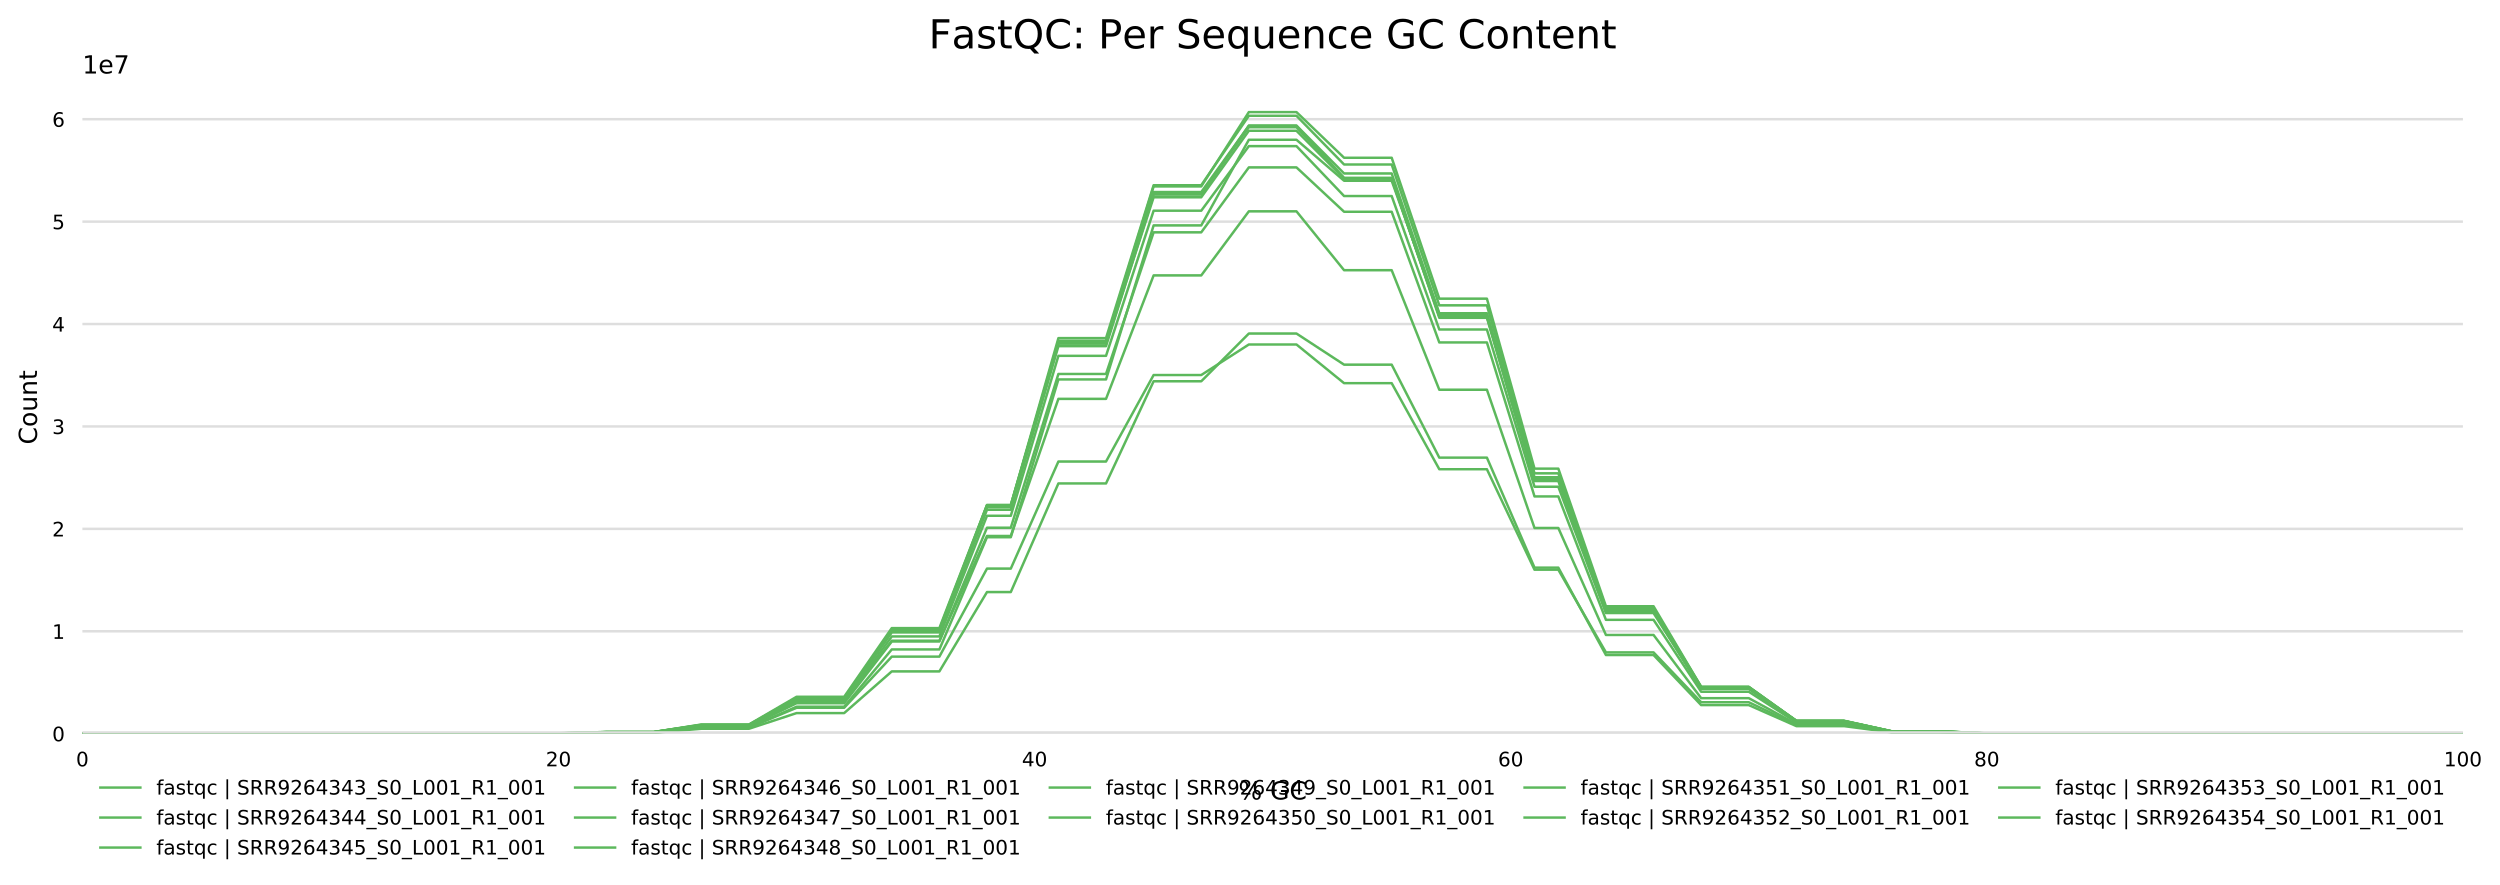 <?xml version="1.0" encoding="utf-8" standalone="no"?>
<!DOCTYPE svg PUBLIC "-//W3C//DTD SVG 1.1//EN"
  "http://www.w3.org/Graphics/SVG/1.1/DTD/svg11.dtd">
<!-- Created with matplotlib (http://matplotlib.org/) -->
<svg height="354.255pt" version="1.1" viewBox="0 0 1000.433 354.255" width="1000.433pt" xmlns="http://www.w3.org/2000/svg" xmlns:xlink="http://www.w3.org/1999/xlink">
 <defs>
  <style type="text/css">
*{stroke-linecap:butt;stroke-linejoin:round;}
  </style>
 </defs>
 <g id="figure_1">
  <g id="patch_1">
   <path d="M 0 354.255 
L 1000.433 354.255 
L 1000.433 0 
L 0 0 
z
" style="fill:#ffffff;"/>
  </g>
  <g id="axes_1">
   <g id="patch_2">
    <path d="M 32.968 293.596 
L 985.598 293.596 
L 985.598 32.416 
L 32.968 32.416 
z
" style="fill:#ffffff;"/>
   </g>
   <g id="matplotlib.axis_1">
    <g id="xtick_1">
     <g id="text_1">
      <!-- 0 -->
      <defs>
       <path d="M 31.781 66.406 
Q 24.172 66.406 20.328 58.906 
Q 16.5 51.422 16.5 36.375 
Q 16.5 21.391 20.328 13.891 
Q 24.172 6.391 31.781 6.391 
Q 39.453 6.391 43.281 13.891 
Q 47.125 21.391 47.125 36.375 
Q 47.125 51.422 43.281 58.906 
Q 39.453 66.406 31.781 66.406 
z
M 31.781 74.219 
Q 44.047 74.219 50.516 64.516 
Q 56.984 54.828 56.984 36.375 
Q 56.984 17.969 50.516 8.266 
Q 44.047 -1.422 31.781 -1.422 
Q 19.531 -1.422 13.062 8.266 
Q 6.594 17.969 6.594 36.375 
Q 6.594 54.828 13.062 64.516 
Q 19.531 74.219 31.781 74.219 
z
" id="DejaVuSans-30"/>
      </defs>
      <g transform="translate(30.423 306.674)scale(0.08 -0.08)">
       <use xlink:href="#DejaVuSans-30"/>
      </g>
     </g>
    </g>
    <g id="xtick_2">
     <g id="text_2">
      <!-- 20 -->
      <defs>
       <path d="M 19.188 8.297 
L 53.609 8.297 
L 53.609 0 
L 7.328 0 
L 7.328 8.297 
Q 12.938 14.109 22.625 23.891 
Q 32.328 33.688 34.812 36.531 
Q 39.547 41.844 41.422 45.531 
Q 43.312 49.219 43.312 52.781 
Q 43.312 58.594 39.234 62.25 
Q 35.156 65.922 28.609 65.922 
Q 23.969 65.922 18.812 64.312 
Q 13.672 62.703 7.812 59.422 
L 7.812 69.391 
Q 13.766 71.781 18.938 73 
Q 24.125 74.219 28.422 74.219 
Q 39.75 74.219 46.484 68.547 
Q 53.219 62.891 53.219 53.422 
Q 53.219 48.922 51.531 44.891 
Q 49.859 40.875 45.406 35.406 
Q 44.188 33.984 37.641 27.219 
Q 31.109 20.453 19.188 8.297 
z
" id="DejaVuSans-32"/>
      </defs>
      <g transform="translate(218.404 306.674)scale(0.08 -0.08)">
       <use xlink:href="#DejaVuSans-32"/>
       <use x="63.623" xlink:href="#DejaVuSans-30"/>
      </g>
     </g>
    </g>
    <g id="xtick_3">
     <g id="text_3">
      <!-- 40 -->
      <defs>
       <path d="M 37.797 64.312 
L 12.891 25.391 
L 37.797 25.391 
z
M 35.203 72.906 
L 47.609 72.906 
L 47.609 25.391 
L 58.016 25.391 
L 58.016 17.188 
L 47.609 17.188 
L 47.609 0 
L 37.797 0 
L 37.797 17.188 
L 4.891 17.188 
L 4.891 26.703 
z
" id="DejaVuSans-34"/>
      </defs>
      <g transform="translate(408.93 306.674)scale(0.08 -0.08)">
       <use xlink:href="#DejaVuSans-34"/>
       <use x="63.623" xlink:href="#DejaVuSans-30"/>
      </g>
     </g>
    </g>
    <g id="xtick_4">
     <g id="text_4">
      <!-- 60 -->
      <defs>
       <path d="M 33.016 40.375 
Q 26.375 40.375 22.484 35.828 
Q 18.609 31.297 18.609 23.391 
Q 18.609 15.531 22.484 10.953 
Q 26.375 6.391 33.016 6.391 
Q 39.656 6.391 43.531 10.953 
Q 47.406 15.531 47.406 23.391 
Q 47.406 31.297 43.531 35.828 
Q 39.656 40.375 33.016 40.375 
z
M 52.594 71.297 
L 52.594 62.312 
Q 48.875 64.062 45.094 64.984 
Q 41.312 65.922 37.594 65.922 
Q 27.828 65.922 22.672 59.328 
Q 17.531 52.734 16.797 39.406 
Q 19.672 43.656 24.016 45.922 
Q 28.375 48.188 33.594 48.188 
Q 44.578 48.188 50.953 41.516 
Q 57.328 34.859 57.328 23.391 
Q 57.328 12.156 50.688 5.359 
Q 44.047 -1.422 33.016 -1.422 
Q 20.359 -1.422 13.672 8.266 
Q 6.984 17.969 6.984 36.375 
Q 6.984 53.656 15.188 63.938 
Q 23.391 74.219 37.203 74.219 
Q 40.922 74.219 44.703 73.484 
Q 48.484 72.75 52.594 71.297 
z
" id="DejaVuSans-36"/>
      </defs>
      <g transform="translate(599.456 306.674)scale(0.08 -0.08)">
       <use xlink:href="#DejaVuSans-36"/>
       <use x="63.623" xlink:href="#DejaVuSans-30"/>
      </g>
     </g>
    </g>
    <g id="xtick_5">
     <g id="text_5">
      <!-- 80 -->
      <defs>
       <path d="M 31.781 34.625 
Q 24.75 34.625 20.719 30.859 
Q 16.703 27.094 16.703 20.516 
Q 16.703 13.922 20.719 10.156 
Q 24.75 6.391 31.781 6.391 
Q 38.812 6.391 42.859 10.172 
Q 46.922 13.969 46.922 20.516 
Q 46.922 27.094 42.891 30.859 
Q 38.875 34.625 31.781 34.625 
z
M 21.922 38.812 
Q 15.578 40.375 12.031 44.719 
Q 8.5 49.078 8.5 55.328 
Q 8.5 64.062 14.719 69.141 
Q 20.953 74.219 31.781 74.219 
Q 42.672 74.219 48.875 69.141 
Q 55.078 64.062 55.078 55.328 
Q 55.078 49.078 51.531 44.719 
Q 48 40.375 41.703 38.812 
Q 48.828 37.156 52.797 32.312 
Q 56.781 27.484 56.781 20.516 
Q 56.781 9.906 50.312 4.234 
Q 43.844 -1.422 31.781 -1.422 
Q 19.734 -1.422 13.25 4.234 
Q 6.781 9.906 6.781 20.516 
Q 6.781 27.484 10.781 32.312 
Q 14.797 37.156 21.922 38.812 
z
M 18.312 54.391 
Q 18.312 48.734 21.844 45.562 
Q 25.391 42.391 31.781 42.391 
Q 38.141 42.391 41.719 45.562 
Q 45.312 48.734 45.312 54.391 
Q 45.312 60.062 41.719 63.234 
Q 38.141 66.406 31.781 66.406 
Q 25.391 66.406 21.844 63.234 
Q 18.312 60.062 18.312 54.391 
z
" id="DejaVuSans-38"/>
      </defs>
      <g transform="translate(789.982 306.674)scale(0.08 -0.08)">
       <use xlink:href="#DejaVuSans-38"/>
       <use x="63.623" xlink:href="#DejaVuSans-30"/>
      </g>
     </g>
    </g>
    <g id="xtick_6">
     <g id="text_6">
      <!-- 100 -->
      <defs>
       <path d="M 12.406 8.297 
L 28.516 8.297 
L 28.516 63.922 
L 10.984 60.406 
L 10.984 69.391 
L 28.422 72.906 
L 38.281 72.906 
L 38.281 8.297 
L 54.391 8.297 
L 54.391 0 
L 12.406 0 
z
" id="DejaVuSans-31"/>
      </defs>
      <g transform="translate(977.963 306.674)scale(0.08 -0.08)">
       <use xlink:href="#DejaVuSans-31"/>
       <use x="63.623" xlink:href="#DejaVuSans-30"/>
       <use x="127.246" xlink:href="#DejaVuSans-30"/>
      </g>
     </g>
    </g>
    <g id="text_7">
     <!-- % GC -->
     <defs>
      <path d="M 72.703 32.078 
Q 68.453 32.078 66.031 28.469 
Q 63.625 24.859 63.625 18.406 
Q 63.625 12.062 66.031 8.422 
Q 68.453 4.781 72.703 4.781 
Q 76.859 4.781 79.266 8.422 
Q 81.688 12.062 81.688 18.406 
Q 81.688 24.812 79.266 28.438 
Q 76.859 32.078 72.703 32.078 
z
M 72.703 38.281 
Q 80.422 38.281 84.953 32.906 
Q 89.5 27.547 89.5 18.406 
Q 89.5 9.281 84.938 3.922 
Q 80.375 -1.422 72.703 -1.422 
Q 64.891 -1.422 60.344 3.922 
Q 55.812 9.281 55.812 18.406 
Q 55.812 27.594 60.375 32.938 
Q 64.938 38.281 72.703 38.281 
z
M 22.312 68.016 
Q 18.109 68.016 15.688 64.375 
Q 13.281 60.75 13.281 54.391 
Q 13.281 47.953 15.672 44.328 
Q 18.062 40.719 22.312 40.719 
Q 26.562 40.719 28.969 44.328 
Q 31.391 47.953 31.391 54.391 
Q 31.391 60.688 28.953 64.344 
Q 26.516 68.016 22.312 68.016 
z
M 66.406 74.219 
L 74.219 74.219 
L 28.609 -1.422 
L 20.797 -1.422 
z
M 22.312 74.219 
Q 30.031 74.219 34.609 68.875 
Q 39.203 63.531 39.203 54.391 
Q 39.203 45.172 34.641 39.844 
Q 30.078 34.516 22.312 34.516 
Q 14.547 34.516 10.031 39.859 
Q 5.516 45.219 5.516 54.391 
Q 5.516 63.484 10.047 68.844 
Q 14.594 74.219 22.312 74.219 
z
" id="DejaVuSans-25"/>
      <path id="DejaVuSans-20"/>
      <path d="M 59.516 10.406 
L 59.516 29.984 
L 43.406 29.984 
L 43.406 38.094 
L 69.281 38.094 
L 69.281 6.781 
Q 63.578 2.734 56.688 0.656 
Q 49.812 -1.422 42 -1.422 
Q 24.906 -1.422 15.25 8.562 
Q 5.609 18.562 5.609 36.375 
Q 5.609 54.25 15.25 64.234 
Q 24.906 74.219 42 74.219 
Q 49.125 74.219 55.547 72.453 
Q 61.969 70.703 67.391 67.281 
L 67.391 56.781 
Q 61.922 61.422 55.766 63.766 
Q 49.609 66.109 42.828 66.109 
Q 29.438 66.109 22.719 58.641 
Q 16.016 51.172 16.016 36.375 
Q 16.016 21.625 22.719 14.156 
Q 29.438 6.688 42.828 6.688 
Q 48.047 6.688 52.141 7.594 
Q 56.25 8.5 59.516 10.406 
z
" id="DejaVuSans-47"/>
      <path d="M 64.406 67.281 
L 64.406 56.891 
Q 59.422 61.531 53.781 63.812 
Q 48.141 66.109 41.797 66.109 
Q 29.297 66.109 22.656 58.469 
Q 16.016 50.828 16.016 36.375 
Q 16.016 21.969 22.656 14.328 
Q 29.297 6.688 41.797 6.688 
Q 48.141 6.688 53.781 8.984 
Q 59.422 11.281 64.406 15.922 
L 64.406 5.609 
Q 59.234 2.094 53.438 0.328 
Q 47.656 -1.422 41.219 -1.422 
Q 24.656 -1.422 15.125 8.703 
Q 5.609 18.844 5.609 36.375 
Q 5.609 53.953 15.125 64.078 
Q 24.656 74.219 41.219 74.219 
Q 47.75 74.219 53.531 72.484 
Q 59.328 70.75 64.406 67.281 
z
" id="DejaVuSans-43"/>
     </defs>
     <g transform="translate(495.578 319.937)scale(0.1 -0.1)">
      <use xlink:href="#DejaVuSans-25"/>
      <use x="95.02" xlink:href="#DejaVuSans-20"/>
      <use x="126.807" xlink:href="#DejaVuSans-47"/>
      <use x="204.297" xlink:href="#DejaVuSans-43"/>
     </g>
    </g>
   </g>
   <g id="matplotlib.axis_2">
    <g id="ytick_1">
     <g id="line2d_1">
      <path clip-path="url(#pe48b7bed9a)" d="M 32.968 293.596 
L 985.598 293.596 
" style="fill:none;stroke:#dedede;stroke-linecap:square;"/>
     </g>
     <g id="text_8">
      <!-- 0 -->
      <g transform="translate(20.878 296.635)scale(0.08 -0.08)">
       <use xlink:href="#DejaVuSans-30"/>
      </g>
     </g>
    </g>
    <g id="ytick_2">
     <g id="line2d_2">
      <path clip-path="url(#pe48b7bed9a)" d="M 32.968 252.614 
L 985.598 252.614 
" style="fill:none;stroke:#dedede;stroke-linecap:square;"/>
     </g>
     <g id="text_9">
      <!-- 1 -->
      <g transform="translate(20.878 255.654)scale(0.08 -0.08)">
       <use xlink:href="#DejaVuSans-31"/>
      </g>
     </g>
    </g>
    <g id="ytick_3">
     <g id="line2d_3">
      <path clip-path="url(#pe48b7bed9a)" d="M 32.968 211.633 
L 985.598 211.633 
" style="fill:none;stroke:#dedede;stroke-linecap:square;"/>
     </g>
     <g id="text_10">
      <!-- 2 -->
      <g transform="translate(20.878 214.672)scale(0.08 -0.08)">
       <use xlink:href="#DejaVuSans-32"/>
      </g>
     </g>
    </g>
    <g id="ytick_4">
     <g id="line2d_4">
      <path clip-path="url(#pe48b7bed9a)" d="M 32.968 170.651 
L 985.598 170.651 
" style="fill:none;stroke:#dedede;stroke-linecap:square;"/>
     </g>
     <g id="text_11">
      <!-- 3 -->
      <defs>
       <path d="M 40.578 39.312 
Q 47.656 37.797 51.625 33 
Q 55.609 28.219 55.609 21.188 
Q 55.609 10.406 48.188 4.484 
Q 40.766 -1.422 27.094 -1.422 
Q 22.516 -1.422 17.656 -0.516 
Q 12.797 0.391 7.625 2.203 
L 7.625 11.719 
Q 11.719 9.328 16.594 8.109 
Q 21.484 6.891 26.812 6.891 
Q 36.078 6.891 40.938 10.547 
Q 45.797 14.203 45.797 21.188 
Q 45.797 27.641 41.281 31.266 
Q 36.766 34.906 28.719 34.906 
L 20.219 34.906 
L 20.219 43.016 
L 29.109 43.016 
Q 36.375 43.016 40.234 45.922 
Q 44.094 48.828 44.094 54.297 
Q 44.094 59.906 40.109 62.906 
Q 36.141 65.922 28.719 65.922 
Q 24.656 65.922 20.016 65.031 
Q 15.375 64.156 9.812 62.312 
L 9.812 71.094 
Q 15.438 72.656 20.344 73.438 
Q 25.25 74.219 29.594 74.219 
Q 40.828 74.219 47.359 69.109 
Q 53.906 64.016 53.906 55.328 
Q 53.906 49.266 50.438 45.094 
Q 46.969 40.922 40.578 39.312 
z
" id="DejaVuSans-33"/>
      </defs>
      <g transform="translate(20.878 173.69)scale(0.08 -0.08)">
       <use xlink:href="#DejaVuSans-33"/>
      </g>
     </g>
    </g>
    <g id="ytick_5">
     <g id="line2d_5">
      <path clip-path="url(#pe48b7bed9a)" d="M 32.968 129.67 
L 985.598 129.67 
" style="fill:none;stroke:#dedede;stroke-linecap:square;"/>
     </g>
     <g id="text_12">
      <!-- 4 -->
      <g transform="translate(20.878 132.709)scale(0.08 -0.08)">
       <use xlink:href="#DejaVuSans-34"/>
      </g>
     </g>
    </g>
    <g id="ytick_6">
     <g id="line2d_6">
      <path clip-path="url(#pe48b7bed9a)" d="M 32.968 88.688 
L 985.598 88.688 
" style="fill:none;stroke:#dedede;stroke-linecap:square;"/>
     </g>
     <g id="text_13">
      <!-- 5 -->
      <defs>
       <path d="M 10.797 72.906 
L 49.516 72.906 
L 49.516 64.594 
L 19.828 64.594 
L 19.828 46.734 
Q 21.969 47.469 24.109 47.828 
Q 26.266 48.188 28.422 48.188 
Q 40.625 48.188 47.75 41.5 
Q 54.891 34.812 54.891 23.391 
Q 54.891 11.625 47.562 5.094 
Q 40.234 -1.422 26.906 -1.422 
Q 22.312 -1.422 17.547 -0.641 
Q 12.797 0.141 7.719 1.703 
L 7.719 11.625 
Q 12.109 9.234 16.797 8.062 
Q 21.484 6.891 26.703 6.891 
Q 35.156 6.891 40.078 11.328 
Q 45.016 15.766 45.016 23.391 
Q 45.016 31 40.078 35.438 
Q 35.156 39.891 26.703 39.891 
Q 22.75 39.891 18.812 39.016 
Q 14.891 38.141 10.797 36.281 
z
" id="DejaVuSans-35"/>
      </defs>
      <g transform="translate(20.878 91.727)scale(0.08 -0.08)">
       <use xlink:href="#DejaVuSans-35"/>
      </g>
     </g>
    </g>
    <g id="ytick_7">
     <g id="line2d_7">
      <path clip-path="url(#pe48b7bed9a)" d="M 32.968 47.707 
L 985.598 47.707 
" style="fill:none;stroke:#dedede;stroke-linecap:square;"/>
     </g>
     <g id="text_14">
      <!-- 6 -->
      <g transform="translate(20.878 50.746)scale(0.08 -0.08)">
       <use xlink:href="#DejaVuSans-36"/>
      </g>
     </g>
    </g>
    <g id="text_15">
     <!-- Count -->
     <defs>
      <path d="M 30.609 48.391 
Q 23.391 48.391 19.188 42.75 
Q 14.984 37.109 14.984 27.297 
Q 14.984 17.484 19.156 11.844 
Q 23.344 6.203 30.609 6.203 
Q 37.797 6.203 41.984 11.859 
Q 46.188 17.531 46.188 27.297 
Q 46.188 37.016 41.984 42.703 
Q 37.797 48.391 30.609 48.391 
z
M 30.609 56 
Q 42.328 56 49.016 48.375 
Q 55.719 40.766 55.719 27.297 
Q 55.719 13.875 49.016 6.219 
Q 42.328 -1.422 30.609 -1.422 
Q 18.844 -1.422 12.172 6.219 
Q 5.516 13.875 5.516 27.297 
Q 5.516 40.766 12.172 48.375 
Q 18.844 56 30.609 56 
z
" id="DejaVuSans-6f"/>
      <path d="M 8.5 21.578 
L 8.5 54.688 
L 17.484 54.688 
L 17.484 21.922 
Q 17.484 14.156 20.5 10.266 
Q 23.531 6.391 29.594 6.391 
Q 36.859 6.391 41.078 11.031 
Q 45.312 15.672 45.312 23.688 
L 45.312 54.688 
L 54.297 54.688 
L 54.297 0 
L 45.312 0 
L 45.312 8.406 
Q 42.047 3.422 37.719 1 
Q 33.406 -1.422 27.688 -1.422 
Q 18.266 -1.422 13.375 4.438 
Q 8.5 10.297 8.5 21.578 
z
M 31.109 56 
z
" id="DejaVuSans-75"/>
      <path d="M 54.891 33.016 
L 54.891 0 
L 45.906 0 
L 45.906 32.719 
Q 45.906 40.484 42.875 44.328 
Q 39.844 48.188 33.797 48.188 
Q 26.516 48.188 22.312 43.547 
Q 18.109 38.922 18.109 30.906 
L 18.109 0 
L 9.078 0 
L 9.078 54.688 
L 18.109 54.688 
L 18.109 46.188 
Q 21.344 51.125 25.703 53.562 
Q 30.078 56 35.797 56 
Q 45.219 56 50.047 50.172 
Q 54.891 44.344 54.891 33.016 
z
" id="DejaVuSans-6e"/>
      <path d="M 18.312 70.219 
L 18.312 54.688 
L 36.812 54.688 
L 36.812 47.703 
L 18.312 47.703 
L 18.312 18.016 
Q 18.312 11.328 20.141 9.422 
Q 21.969 7.516 27.594 7.516 
L 36.812 7.516 
L 36.812 0 
L 27.594 0 
Q 17.188 0 13.234 3.875 
Q 9.281 7.766 9.281 18.016 
L 9.281 47.703 
L 2.688 47.703 
L 2.688 54.688 
L 9.281 54.688 
L 9.281 70.219 
z
" id="DejaVuSans-74"/>
     </defs>
     <g transform="translate(14.798 177.854)rotate(-90)scale(0.1 -0.1)">
      <use xlink:href="#DejaVuSans-43"/>
      <use x="69.824" xlink:href="#DejaVuSans-6f"/>
      <use x="131.006" xlink:href="#DejaVuSans-75"/>
      <use x="194.385" xlink:href="#DejaVuSans-6e"/>
      <use x="257.764" xlink:href="#DejaVuSans-74"/>
     </g>
    </g>
    <g id="text_16">
     <!-- 1e7 -->
     <defs>
      <path d="M 56.203 29.594 
L 56.203 25.203 
L 14.891 25.203 
Q 15.484 15.922 20.484 11.062 
Q 25.484 6.203 34.422 6.203 
Q 39.594 6.203 44.453 7.469 
Q 49.312 8.734 54.109 11.281 
L 54.109 2.781 
Q 49.266 0.734 44.188 -0.344 
Q 39.109 -1.422 33.891 -1.422 
Q 20.797 -1.422 13.156 6.188 
Q 5.516 13.812 5.516 26.812 
Q 5.516 40.234 12.766 48.109 
Q 20.016 56 32.328 56 
Q 43.359 56 49.781 48.891 
Q 56.203 41.797 56.203 29.594 
z
M 47.219 32.234 
Q 47.125 39.594 43.094 43.984 
Q 39.062 48.391 32.422 48.391 
Q 24.906 48.391 20.391 44.141 
Q 15.875 39.891 15.188 32.172 
z
" id="DejaVuSans-65"/>
      <path d="M 8.203 72.906 
L 55.078 72.906 
L 55.078 68.703 
L 28.609 0 
L 18.312 0 
L 43.219 64.594 
L 8.203 64.594 
z
" id="DejaVuSans-37"/>
     </defs>
     <g transform="translate(32.968 29.416)scale(0.1 -0.1)">
      <use xlink:href="#DejaVuSans-31"/>
      <use x="63.623" xlink:href="#DejaVuSans-65"/>
      <use x="125.146" xlink:href="#DejaVuSans-37"/>
     </g>
    </g>
   </g>
   <g id="line2d_8">
    <path clip-path="url(#pe48b7bed9a)" d="M 32.968 293.595 
L 42.494 293.595 
L 52.021 293.595 
L 61.547 293.595 
L 71.073 293.595 
L 80.6 293.595 
L 90.126 293.592 
L 99.652 293.59 
L 109.179 293.59 
L 118.705 293.59 
L 128.231 293.585 
L 137.757 293.58 
L 147.284 293.58 
L 156.81 293.569 
L 166.336 293.558 
L 175.863 293.558 
L 185.389 293.558 
L 194.915 293.534 
L 204.442 293.511 
L 213.968 293.511 
L 223.494 293.511 
L 233.02 293.377 
L 242.547 293.243 
L 252.073 293.243 
L 261.599 293.243 
L 271.126 292.438 
L 280.652 291.633 
L 290.178 291.633 
L 299.705 291.633 
L 309.231 288.497 
L 318.757 285.361 
L 328.283 285.361 
L 337.81 285.361 
L 347.336 277.018 
L 356.862 268.674 
L 366.389 268.674 
L 375.915 268.674 
L 385.441 252.8 
L 394.968 236.925 
L 404.494 236.925 
L 414.02 215.194 
L 423.546 193.462 
L 433.073 193.462 
L 442.599 193.462 
L 452.125 173.021 
L 461.652 152.579 
L 471.178 152.579 
L 480.704 152.579 
L 490.231 143.026 
L 499.757 133.474 
L 509.283 133.474 
L 518.809 133.474 
L 528.336 139.701 
L 537.862 145.928 
L 547.388 145.928 
L 556.915 145.928 
L 566.441 164.533 
L 575.967 183.139 
L 585.494 183.139 
L 595.02 183.139 
L 604.546 205.144 
L 614.072 227.149 
L 623.599 227.149 
L 633.125 244.639 
L 642.651 262.129 
L 652.178 262.129 
L 661.704 262.129 
L 671.23 272.148 
L 680.757 282.168 
L 690.283 282.168 
L 699.809 282.168 
L 709.335 286.37 
L 718.862 290.572 
L 728.388 290.572 
L 737.914 290.572 
L 747.441 291.817 
L 756.967 293.063 
L 766.493 293.063 
L 776.02 293.063 
L 785.546 293.299 
L 795.072 293.535 
L 804.598 293.535 
L 814.125 293.535 
L 823.651 293.562 
L 833.177 293.588 
L 842.704 293.588 
L 852.23 293.588 
L 861.756 293.591 
L 871.283 293.594 
L 880.809 293.594 
L 890.335 293.594 
L 899.861 293.594 
L 909.388 293.594 
L 918.914 293.594 
L 928.44 293.595 
L 937.967 293.595 
L 947.493 293.595 
L 957.019 293.595 
L 966.546 293.593 
L 976.072 293.592 
L 985.598 293.592 
" style="fill:none;stroke:#5cb85c;stroke-linecap:square;"/>
   </g>
   <g id="line2d_9">
    <path clip-path="url(#pe48b7bed9a)" d="M 32.968 293.594 
L 42.494 293.594 
L 52.021 293.593 
L 61.547 293.593 
L 71.073 293.593 
L 80.6 293.593 
L 90.126 293.591 
L 99.652 293.588 
L 109.179 293.588 
L 118.705 293.588 
L 128.231 293.584 
L 137.757 293.581 
L 147.284 293.581 
L 156.81 293.569 
L 166.336 293.557 
L 175.863 293.557 
L 185.389 293.557 
L 194.915 293.525 
L 204.442 293.493 
L 213.968 293.493 
L 223.494 293.493 
L 233.02 293.246 
L 242.547 293 
L 252.073 293 
L 261.599 293 
L 271.126 291.579 
L 280.652 290.157 
L 290.178 290.157 
L 299.705 290.157 
L 309.231 284.856 
L 318.757 279.555 
L 328.283 279.555 
L 337.81 279.555 
L 347.336 266.019 
L 356.862 252.483 
L 366.389 252.483 
L 375.915 252.483 
L 385.441 227.349 
L 394.968 202.215 
L 404.494 202.215 
L 414.02 168.766 
L 423.546 135.318 
L 433.073 135.318 
L 442.599 135.318 
L 452.125 104.719 
L 461.652 74.12 
L 471.178 74.12 
L 480.704 74.12 
L 490.231 60.226 
L 499.757 46.333 
L 509.283 46.333 
L 518.809 46.333 
L 528.336 56.08 
L 537.862 65.826 
L 547.388 65.826 
L 556.915 65.826 
L 566.441 94.008 
L 575.967 122.19 
L 585.494 122.19 
L 595.02 122.19 
L 604.546 155.802 
L 614.072 189.415 
L 623.599 189.415 
L 633.125 216.4 
L 642.651 243.385 
L 652.178 243.385 
L 661.704 243.385 
L 671.23 259.17 
L 680.757 274.955 
L 690.283 274.955 
L 699.809 274.955 
L 709.335 281.749 
L 718.862 288.544 
L 728.388 288.544 
L 737.914 288.544 
L 747.441 290.614 
L 756.967 292.684 
L 766.493 292.684 
L 776.02 292.684 
L 785.546 293.087 
L 795.072 293.49 
L 804.598 293.49 
L 814.125 293.49 
L 823.651 293.537 
L 833.177 293.584 
L 842.704 293.584 
L 852.23 293.584 
L 861.756 293.588 
L 871.283 293.592 
L 880.809 293.592 
L 890.335 293.593 
L 899.861 293.594 
L 909.388 293.594 
L 918.914 293.594 
L 928.44 293.595 
L 937.967 293.595 
L 947.493 293.595 
L 957.019 293.595 
L 966.546 293.595 
L 976.072 293.595 
L 985.598 293.595 
" style="fill:none;stroke:#5cb85c;stroke-linecap:square;"/>
   </g>
   <g id="line2d_10">
    <path clip-path="url(#pe48b7bed9a)" d="M 32.968 293.594 
L 42.494 293.594 
L 52.021 293.594 
L 61.547 293.593 
L 71.073 293.593 
L 80.6 293.593 
L 90.126 293.591 
L 99.652 293.59 
L 109.179 293.59 
L 118.705 293.59 
L 128.231 293.586 
L 137.757 293.582 
L 147.284 293.582 
L 156.81 293.573 
L 166.336 293.564 
L 175.863 293.564 
L 185.389 293.564 
L 194.915 293.532 
L 204.442 293.501 
L 213.968 293.501 
L 223.494 293.501 
L 233.02 293.263 
L 242.547 293.025 
L 252.073 293.025 
L 261.599 293.025 
L 271.126 291.62 
L 280.652 290.215 
L 290.178 290.215 
L 299.705 290.215 
L 309.231 284.921 
L 318.757 279.627 
L 328.283 279.627 
L 337.81 279.627 
L 347.336 266.144 
L 356.862 252.661 
L 366.389 252.661 
L 375.915 252.661 
L 385.441 227.754 
L 394.968 202.848 
L 404.494 202.848 
L 414.02 169.604 
L 423.546 136.359 
L 433.073 136.359 
L 442.599 136.359 
L 452.125 105.478 
L 461.652 74.596 
L 471.178 74.596 
L 480.704 74.596 
L 490.231 59.725 
L 499.757 44.854 
L 509.283 44.854 
L 518.809 44.854 
L 528.336 53.992 
L 537.862 63.131 
L 547.388 63.131 
L 556.915 63.131 
L 566.441 91.327 
L 575.967 119.523 
L 585.494 119.523 
L 595.02 119.523 
L 604.546 153.528 
L 614.072 187.534 
L 623.599 187.534 
L 633.125 215.07 
L 642.651 242.607 
L 652.178 242.607 
L 661.704 242.607 
L 671.23 258.729 
L 680.757 274.852 
L 690.283 274.852 
L 699.809 274.852 
L 709.335 281.718 
L 718.862 288.585 
L 728.388 288.585 
L 737.914 288.585 
L 747.441 290.66 
L 756.967 292.734 
L 766.493 292.734 
L 776.02 292.734 
L 785.546 293.121 
L 795.072 293.508 
L 804.598 293.508 
L 814.125 293.508 
L 823.651 293.547 
L 833.177 293.587 
L 842.704 293.587 
L 852.23 293.587 
L 861.756 293.59 
L 871.283 293.593 
L 880.809 293.593 
L 890.335 293.594 
L 899.861 293.594 
L 909.388 293.594 
L 918.914 293.594 
L 928.44 293.595 
L 937.967 293.595 
L 947.493 293.595 
L 957.019 293.595 
L 966.546 293.595 
L 976.072 293.595 
L 985.598 293.595 
" style="fill:none;stroke:#5cb85c;stroke-linecap:square;"/>
   </g>
   <g id="line2d_11">
    <path clip-path="url(#pe48b7bed9a)" d="M 32.968 293.593 
L 42.494 293.593 
L 52.021 293.593 
L 61.547 293.592 
L 71.073 293.592 
L 80.6 293.592 
L 90.126 293.591 
L 99.652 293.589 
L 109.179 293.589 
L 118.705 293.589 
L 128.231 293.586 
L 137.757 293.583 
L 147.284 293.583 
L 156.81 293.574 
L 166.336 293.564 
L 175.863 293.564 
L 185.389 293.564 
L 194.915 293.539 
L 204.442 293.514 
L 213.968 293.514 
L 223.494 293.514 
L 233.02 293.325 
L 242.547 293.137 
L 252.073 293.137 
L 261.599 293.137 
L 271.126 291.937 
L 280.652 290.738 
L 290.178 290.738 
L 299.705 290.738 
L 309.231 286.074 
L 318.757 281.409 
L 328.283 281.409 
L 337.81 281.409 
L 347.336 269.063 
L 356.862 256.717 
L 366.389 256.717 
L 375.915 256.717 
L 385.441 233.953 
L 394.968 211.19 
L 404.494 211.19 
L 414.02 180.418 
L 423.546 149.646 
L 433.073 149.646 
L 442.599 149.646 
L 452.125 121.309 
L 461.652 92.972 
L 471.178 92.972 
L 480.704 92.972 
L 490.231 79.979 
L 499.757 66.987 
L 509.283 66.987 
L 518.809 66.987 
L 528.336 75.864 
L 537.862 84.741 
L 547.388 84.741 
L 556.915 84.741 
L 566.441 110.89 
L 575.967 137.039 
L 585.494 137.039 
L 595.02 137.039 
L 604.546 167.851 
L 614.072 198.663 
L 623.599 198.663 
L 633.125 223.352 
L 642.651 248.04 
L 652.178 248.04 
L 661.704 248.04 
L 671.23 262.426 
L 680.757 276.812 
L 690.283 276.812 
L 699.809 276.812 
L 709.335 282.962 
L 718.862 289.111 
L 728.388 289.111 
L 737.914 289.111 
L 747.441 290.951 
L 756.967 292.79 
L 766.493 292.79 
L 776.02 292.79 
L 785.546 293.149 
L 795.072 293.508 
L 804.598 293.508 
L 814.125 293.508 
L 823.651 293.547 
L 833.177 293.587 
L 842.704 293.587 
L 852.23 293.587 
L 861.756 293.59 
L 871.283 293.593 
L 880.809 293.593 
L 890.335 293.594 
L 899.861 293.595 
L 909.388 293.595 
L 918.914 293.595 
L 928.44 293.595 
L 937.967 293.595 
L 947.493 293.595 
L 957.019 293.595 
L 966.546 293.595 
L 976.072 293.595 
L 985.598 293.595 
" style="fill:none;stroke:#5cb85c;stroke-linecap:square;"/>
   </g>
   <g id="line2d_12">
    <path clip-path="url(#pe48b7bed9a)" d="M 32.968 293.595 
L 42.494 293.595 
L 52.021 293.594 
L 61.547 293.594 
L 71.073 293.594 
L 80.6 293.594 
L 90.126 293.592 
L 99.652 293.59 
L 109.179 293.59 
L 118.705 293.59 
L 128.231 293.587 
L 137.757 293.584 
L 147.284 293.584 
L 156.81 293.575 
L 166.336 293.565 
L 175.863 293.565 
L 185.389 293.565 
L 194.915 293.542 
L 204.442 293.519 
L 213.968 293.519 
L 223.494 293.519 
L 233.02 293.349 
L 242.547 293.18 
L 252.073 293.18 
L 261.599 293.18 
L 271.126 292.153 
L 280.652 291.127 
L 290.178 291.127 
L 299.705 291.127 
L 309.231 286.973 
L 318.757 282.82 
L 328.283 282.82 
L 337.81 282.82 
L 347.336 271.356 
L 356.862 259.892 
L 366.389 259.892 
L 375.915 259.892 
L 385.441 237.431 
L 394.968 214.97 
L 404.494 214.97 
L 414.02 183.404 
L 423.546 151.838 
L 433.073 151.838 
L 442.599 151.838 
L 452.125 121.019 
L 461.652 90.2 
L 471.178 90.2 
L 480.704 90.2 
L 490.231 73.067 
L 499.757 55.934 
L 509.283 55.934 
L 518.809 55.934 
L 528.336 64.13 
L 537.862 72.326 
L 547.388 72.326 
L 556.915 72.326 
L 566.441 98.971 
L 575.967 125.616 
L 585.494 125.616 
L 595.02 125.616 
L 604.546 158.303 
L 614.072 190.991 
L 623.599 190.991 
L 633.125 217.597 
L 642.651 244.203 
L 652.178 244.203 
L 661.704 244.203 
L 671.23 259.858 
L 680.757 275.513 
L 690.283 275.513 
L 699.809 275.513 
L 709.335 282.153 
L 718.862 288.793 
L 728.388 288.793 
L 737.914 288.793 
L 747.441 290.775 
L 756.967 292.757 
L 766.493 292.757 
L 776.02 292.757 
L 785.546 293.131 
L 795.072 293.505 
L 804.598 293.505 
L 814.125 293.505 
L 823.651 293.548 
L 833.177 293.59 
L 842.704 293.59 
L 852.23 293.59 
L 861.756 293.592 
L 871.283 293.594 
L 880.809 293.594 
L 890.335 293.595 
L 899.861 293.595 
L 909.388 293.595 
L 918.914 293.595 
L 928.44 293.595 
L 937.967 293.595 
L 947.493 293.595 
L 957.019 293.595 
L 966.546 293.595 
L 976.072 293.594 
L 985.598 293.594 
" style="fill:none;stroke:#5cb85c;stroke-linecap:square;"/>
   </g>
   <g id="line2d_13">
    <path clip-path="url(#pe48b7bed9a)" d="M 32.968 293.59 
L 42.494 293.59 
L 52.021 293.59 
L 61.547 293.589 
L 71.073 293.589 
L 80.6 293.589 
L 90.126 293.586 
L 99.652 293.584 
L 109.179 293.584 
L 118.705 293.584 
L 128.231 293.575 
L 137.757 293.567 
L 147.284 293.567 
L 156.81 293.549 
L 166.336 293.531 
L 175.863 293.531 
L 185.389 293.531 
L 194.915 293.485 
L 204.442 293.438 
L 213.968 293.438 
L 223.494 293.438 
L 233.02 293.184 
L 242.547 292.93 
L 252.073 292.93 
L 261.599 292.93 
L 271.126 291.539 
L 280.652 290.147 
L 290.178 290.147 
L 299.705 290.147 
L 309.231 284.914 
L 318.757 279.68 
L 328.283 279.68 
L 337.81 279.68 
L 347.336 266.107 
L 356.862 252.534 
L 366.389 252.534 
L 375.915 252.534 
L 385.441 227.73 
L 394.968 202.925 
L 404.494 202.925 
L 414.02 169.96 
L 423.546 136.994 
L 433.073 136.994 
L 442.599 136.994 
L 452.125 106.928 
L 461.652 76.863 
L 471.178 76.863 
L 480.704 76.863 
L 490.231 63.593 
L 499.757 50.322 
L 509.283 50.322 
L 518.809 50.322 
L 528.336 60.778 
L 537.862 71.234 
L 547.388 71.234 
L 556.915 71.234 
L 566.441 99.202 
L 575.967 127.17 
L 585.494 127.17 
L 595.02 127.17 
L 604.546 159.83 
L 614.072 192.491 
L 623.599 192.491 
L 633.125 218.585 
L 642.651 244.679 
L 652.178 244.679 
L 661.704 244.679 
L 671.23 259.944 
L 680.757 275.21 
L 690.283 275.21 
L 699.809 275.21 
L 709.335 281.857 
L 718.862 288.504 
L 728.388 288.504 
L 737.914 288.504 
L 747.441 290.57 
L 756.967 292.636 
L 766.493 292.636 
L 776.02 292.636 
L 785.546 293.049 
L 795.072 293.462 
L 804.598 293.462 
L 814.125 293.462 
L 823.651 293.518 
L 833.177 293.574 
L 842.704 293.574 
L 852.23 293.574 
L 861.756 293.581 
L 871.283 293.588 
L 880.809 293.588 
L 890.335 293.59 
L 899.861 293.593 
L 909.388 293.593 
L 918.914 293.593 
L 928.44 293.594 
L 937.967 293.595 
L 947.493 293.595 
L 957.019 293.595 
L 966.546 293.595 
L 976.072 293.595 
L 985.598 293.595 
" style="fill:none;stroke:#5cb85c;stroke-linecap:square;"/>
   </g>
   <g id="line2d_14">
    <path clip-path="url(#pe48b7bed9a)" d="M 32.968 293.593 
L 42.494 293.593 
L 52.021 293.592 
L 61.547 293.591 
L 71.073 293.591 
L 80.6 293.591 
L 90.126 293.589 
L 99.652 293.586 
L 109.179 293.586 
L 118.705 293.586 
L 128.231 293.579 
L 137.757 293.572 
L 147.284 293.572 
L 156.81 293.555 
L 166.336 293.539 
L 175.863 293.539 
L 185.389 293.539 
L 194.915 293.496 
L 204.442 293.454 
L 213.968 293.454 
L 223.494 293.454 
L 233.02 293.193 
L 242.547 292.932 
L 252.073 292.932 
L 261.599 292.932 
L 271.126 291.481 
L 280.652 290.029 
L 290.178 290.029 
L 299.705 290.029 
L 309.231 284.656 
L 318.757 279.283 
L 328.283 279.283 
L 337.81 279.283 
L 347.336 265.595 
L 356.862 251.907 
L 366.389 251.907 
L 375.915 251.907 
L 385.441 227.057 
L 394.968 202.206 
L 404.494 202.206 
L 414.02 169.475 
L 423.546 136.744 
L 433.073 136.744 
L 442.599 136.744 
L 452.125 107.04 
L 461.652 77.336 
L 471.178 77.336 
L 480.704 77.336 
L 490.231 64.127 
L 499.757 50.917 
L 509.283 50.917 
L 518.809 50.917 
L 528.336 61.089 
L 537.862 71.26 
L 547.388 71.26 
L 556.915 71.26 
L 566.441 98.93 
L 575.967 126.599 
L 585.494 126.599 
L 595.02 126.599 
L 604.546 159.116 
L 614.072 191.633 
L 623.599 191.633 
L 633.125 217.793 
L 642.651 243.953 
L 652.178 243.953 
L 661.704 243.953 
L 671.23 259.419 
L 680.757 274.885 
L 690.283 274.885 
L 699.809 274.885 
L 709.335 281.647 
L 718.862 288.408 
L 728.388 288.408 
L 737.914 288.408 
L 747.441 290.526 
L 756.967 292.644 
L 766.493 292.644 
L 776.02 292.644 
L 785.546 293.063 
L 795.072 293.482 
L 804.598 293.482 
L 814.125 293.482 
L 823.651 293.532 
L 833.177 293.582 
L 842.704 293.582 
L 852.23 293.582 
L 861.756 293.587 
L 871.283 293.591 
L 880.809 293.591 
L 890.335 293.592 
L 899.861 293.594 
L 909.388 293.594 
L 918.914 293.594 
L 928.44 293.595 
L 937.967 293.595 
L 947.493 293.595 
L 957.019 293.595 
L 966.546 293.595 
L 976.072 293.595 
L 985.598 293.595 
" style="fill:none;stroke:#5cb85c;stroke-linecap:square;"/>
   </g>
   <g id="line2d_15">
    <path clip-path="url(#pe48b7bed9a)" d="M 32.968 293.593 
L 42.494 293.593 
L 52.021 293.593 
L 61.547 293.592 
L 71.073 293.592 
L 80.6 293.592 
L 90.126 293.59 
L 99.652 293.588 
L 109.179 293.588 
L 118.705 293.588 
L 128.231 293.584 
L 137.757 293.58 
L 147.284 293.58 
L 156.81 293.567 
L 166.336 293.554 
L 175.863 293.554 
L 185.389 293.554 
L 194.915 293.519 
L 204.442 293.484 
L 213.968 293.484 
L 223.494 293.484 
L 233.02 293.228 
L 242.547 292.971 
L 252.073 292.971 
L 261.599 292.971 
L 271.126 291.449 
L 280.652 289.926 
L 290.178 289.926 
L 299.705 289.926 
L 309.231 284.381 
L 318.757 278.836 
L 328.283 278.836 
L 337.81 278.836 
L 347.336 265.093 
L 356.862 251.349 
L 366.389 251.349 
L 375.915 251.349 
L 385.441 226.706 
L 394.968 202.063 
L 404.494 202.063 
L 414.02 169.796 
L 423.546 137.53 
L 433.073 137.53 
L 442.599 137.53 
L 452.125 108.237 
L 461.652 78.943 
L 471.178 78.943 
L 480.704 78.943 
L 490.231 65.639 
L 499.757 52.334 
L 509.283 52.334 
L 518.809 52.334 
L 528.336 61.915 
L 537.862 71.496 
L 547.388 71.496 
L 556.915 71.496 
L 566.441 99.034 
L 575.967 126.571 
L 585.494 126.571 
L 595.02 126.571 
L 604.546 159.24 
L 614.072 191.908 
L 623.599 191.908 
L 633.125 218.106 
L 642.651 244.304 
L 652.178 244.304 
L 661.704 244.304 
L 671.23 259.758 
L 680.757 275.212 
L 690.283 275.212 
L 699.809 275.212 
L 709.335 281.905 
L 718.862 288.599 
L 728.388 288.599 
L 737.914 288.599 
L 747.441 290.646 
L 756.967 292.693 
L 766.493 292.693 
L 776.02 292.693 
L 785.546 293.096 
L 795.072 293.498 
L 804.598 293.498 
L 814.125 293.498 
L 823.651 293.543 
L 833.177 293.588 
L 842.704 293.588 
L 852.23 293.588 
L 861.756 293.591 
L 871.283 293.593 
L 880.809 293.593 
L 890.335 293.594 
L 899.861 293.595 
L 909.388 293.595 
L 918.914 293.595 
L 928.44 293.595 
L 937.967 293.595 
L 947.493 293.595 
L 957.019 293.595 
L 966.546 293.595 
L 976.072 293.595 
L 985.598 293.595 
" style="fill:none;stroke:#5cb85c;stroke-linecap:square;"/>
   </g>
   <g id="line2d_16">
    <path clip-path="url(#pe48b7bed9a)" d="M 32.968 293.595 
L 42.494 293.595 
L 52.021 293.595 
L 61.547 293.595 
L 71.073 293.595 
L 80.6 293.595 
L 90.126 293.593 
L 99.652 293.59 
L 109.179 293.59 
L 118.705 293.59 
L 128.231 293.586 
L 137.757 293.582 
L 147.284 293.582 
L 156.81 293.575 
L 166.336 293.567 
L 175.863 293.567 
L 185.389 293.567 
L 194.915 293.54 
L 204.442 293.514 
L 213.968 293.514 
L 223.494 293.514 
L 233.02 293.369 
L 242.547 293.225 
L 252.073 293.225 
L 261.599 293.225 
L 271.126 292.227 
L 280.652 291.229 
L 290.178 291.229 
L 299.705 291.229 
L 309.231 287.229 
L 318.757 283.23 
L 328.283 283.23 
L 337.81 283.23 
L 347.336 273 
L 356.862 262.771 
L 366.389 262.771 
L 375.915 262.771 
L 385.441 245.157 
L 394.968 227.543 
L 404.494 227.543 
L 414.02 206.117 
L 423.546 184.69 
L 433.073 184.69 
L 442.599 184.69 
L 452.125 167.381 
L 461.652 150.072 
L 471.178 150.072 
L 480.704 150.072 
L 490.231 143.963 
L 499.757 137.854 
L 509.283 137.854 
L 518.809 137.854 
L 528.336 145.595 
L 537.862 153.336 
L 547.388 153.336 
L 556.915 153.336 
L 566.441 170.553 
L 575.967 187.77 
L 585.494 187.77 
L 595.02 187.77 
L 604.546 207.877 
L 614.072 227.983 
L 623.599 227.983 
L 633.125 244.526 
L 642.651 261.07 
L 652.178 261.07 
L 661.704 261.07 
L 671.23 271.041 
L 680.757 281.012 
L 690.283 281.012 
L 699.809 281.012 
L 709.335 285.541 
L 718.862 290.07 
L 728.388 290.07 
L 737.914 290.07 
L 747.441 291.516 
L 756.967 292.962 
L 766.493 292.962 
L 776.02 292.962 
L 785.546 293.247 
L 795.072 293.533 
L 804.598 293.533 
L 814.125 293.533 
L 823.651 293.562 
L 833.177 293.59 
L 842.704 293.59 
L 852.23 293.59 
L 861.756 293.592 
L 871.283 293.594 
L 880.809 293.594 
L 890.335 293.595 
L 899.861 293.595 
L 909.388 293.595 
L 918.914 293.595 
L 928.44 293.595 
L 937.967 293.595 
L 947.493 293.595 
L 957.019 293.595 
L 966.546 293.595 
L 976.072 293.594 
L 985.598 293.594 
" style="fill:none;stroke:#5cb85c;stroke-linecap:square;"/>
   </g>
   <g id="line2d_17">
    <path clip-path="url(#pe48b7bed9a)" d="M 32.968 293.594 
L 42.494 293.594 
L 52.021 293.592 
L 61.547 293.591 
L 71.073 293.591 
L 80.6 293.591 
L 90.126 293.589 
L 99.652 293.587 
L 109.179 293.587 
L 118.705 293.587 
L 128.231 293.583 
L 137.757 293.578 
L 147.284 293.578 
L 156.81 293.569 
L 166.336 293.56 
L 175.863 293.56 
L 185.389 293.56 
L 194.915 293.525 
L 204.442 293.49 
L 213.968 293.49 
L 223.494 293.49 
L 233.02 293.239 
L 242.547 292.988 
L 252.073 292.988 
L 261.599 292.988 
L 271.126 291.61 
L 280.652 290.233 
L 290.178 290.233 
L 299.705 290.233 
L 309.231 285.262 
L 318.757 280.292 
L 328.283 280.292 
L 337.81 280.292 
L 347.336 268.339 
L 356.862 256.386 
L 366.389 256.386 
L 375.915 256.386 
L 385.441 235.433 
L 394.968 214.481 
L 404.494 214.481 
L 414.02 187.046 
L 423.546 159.61 
L 433.073 159.61 
L 442.599 159.61 
L 452.125 134.911 
L 461.652 110.212 
L 471.178 110.212 
L 480.704 110.212 
L 490.231 97.389 
L 499.757 84.566 
L 509.283 84.566 
L 518.809 84.566 
L 528.336 96.347 
L 537.862 108.128 
L 547.388 108.128 
L 556.915 108.128 
L 566.441 132.044 
L 575.967 155.96 
L 585.494 155.96 
L 595.02 155.96 
L 604.546 183.628 
L 614.072 211.296 
L 623.599 211.296 
L 633.125 232.695 
L 642.651 254.094 
L 652.178 254.094 
L 661.704 254.094 
L 671.23 266.738 
L 680.757 279.382 
L 690.283 279.382 
L 699.809 279.382 
L 709.335 284.574 
L 718.862 289.767 
L 728.388 289.767 
L 737.914 289.767 
L 747.441 291.343 
L 756.967 292.918 
L 766.493 292.918 
L 776.02 292.918 
L 785.546 293.222 
L 795.072 293.526 
L 804.598 293.526 
L 814.125 293.526 
L 823.651 293.559 
L 833.177 293.592 
L 842.704 293.592 
L 852.23 293.592 
L 861.756 293.594 
L 871.283 293.595 
L 880.809 293.595 
L 890.335 293.595 
L 899.861 293.595 
L 909.388 293.595 
L 918.914 293.595 
L 928.44 293.595 
L 937.967 293.595 
L 947.493 293.595 
L 957.019 293.595 
L 966.546 293.595 
L 976.072 293.595 
L 985.598 293.595 
" style="fill:none;stroke:#5cb85c;stroke-linecap:square;"/>
   </g>
   <g id="line2d_18">
    <path clip-path="url(#pe48b7bed9a)" d="M 32.968 293.592 
L 42.494 293.592 
L 52.021 293.592 
L 61.547 293.591 
L 71.073 293.591 
L 80.6 293.591 
L 90.126 293.59 
L 99.652 293.588 
L 109.179 293.588 
L 118.705 293.588 
L 128.231 293.583 
L 137.757 293.579 
L 147.284 293.579 
L 156.81 293.567 
L 166.336 293.555 
L 175.863 293.555 
L 185.389 293.555 
L 194.915 293.522 
L 204.442 293.489 
L 213.968 293.489 
L 223.494 293.489 
L 233.02 293.275 
L 242.547 293.062 
L 252.073 293.062 
L 261.599 293.062 
L 271.126 291.783 
L 280.652 290.504 
L 290.178 290.504 
L 299.705 290.504 
L 309.231 285.55 
L 318.757 280.596 
L 328.283 280.596 
L 337.81 280.596 
L 347.336 267.639 
L 356.862 254.683 
L 366.389 254.683 
L 375.915 254.683 
L 385.441 230.542 
L 394.968 206.401 
L 404.494 206.401 
L 414.02 174.396 
L 423.546 142.39 
L 433.073 142.39 
L 442.599 142.39 
L 452.125 113.352 
L 461.652 84.314 
L 471.178 84.314 
L 480.704 84.314 
L 490.231 71.397 
L 499.757 58.479 
L 509.283 58.479 
L 518.809 58.479 
L 528.336 68.464 
L 537.862 78.448 
L 547.388 78.448 
L 556.915 78.448 
L 566.441 105.154 
L 575.967 131.86 
L 585.494 131.86 
L 595.02 131.86 
L 604.546 163.317 
L 614.072 194.774 
L 623.599 194.774 
L 633.125 220.049 
L 642.651 245.323 
L 652.178 245.323 
L 661.704 245.323 
L 671.23 260.373 
L 680.757 275.422 
L 690.283 275.422 
L 699.809 275.422 
L 709.335 281.982 
L 718.862 288.542 
L 728.388 288.542 
L 737.914 288.542 
L 747.441 290.596 
L 756.967 292.65 
L 766.493 292.65 
L 776.02 292.65 
L 785.546 293.072 
L 795.072 293.494 
L 804.598 293.494 
L 814.125 293.494 
L 823.651 293.54 
L 833.177 293.587 
L 842.704 293.587 
L 852.23 293.587 
L 861.756 293.59 
L 871.283 293.593 
L 880.809 293.593 
L 890.335 293.594 
L 899.861 293.595 
L 909.388 293.595 
L 918.914 293.595 
L 928.44 293.595 
L 937.967 293.595 
L 947.493 293.595 
L 957.019 293.595 
L 966.546 293.595 
L 976.072 293.596 
L 985.598 293.596 
" style="fill:none;stroke:#5cb85c;stroke-linecap:square;"/>
   </g>
   <g id="line2d_19">
    <path clip-path="url(#pe48b7bed9a)" d="M 32.968 293.595 
L 42.494 293.595 
L 52.021 293.594 
L 61.547 293.594 
L 71.073 293.594 
L 80.6 293.594 
L 90.126 293.592 
L 99.652 293.59 
L 109.179 293.59 
L 118.705 293.59 
L 128.231 293.586 
L 137.757 293.583 
L 147.284 293.583 
L 156.81 293.573 
L 166.336 293.563 
L 175.863 293.563 
L 185.389 293.563 
L 194.915 293.534 
L 204.442 293.505 
L 213.968 293.505 
L 223.494 293.505 
L 233.02 293.277 
L 242.547 293.05 
L 252.073 293.05 
L 261.599 293.05 
L 271.126 291.655 
L 280.652 290.259 
L 290.178 290.259 
L 299.705 290.259 
L 309.231 285.086 
L 318.757 279.912 
L 328.283 279.912 
L 337.81 279.912 
L 347.336 266.494 
L 356.862 253.075 
L 366.389 253.075 
L 375.915 253.075 
L 385.441 228.53 
L 394.968 203.986 
L 404.494 203.986 
L 414.02 171.251 
L 423.546 138.516 
L 433.073 138.516 
L 442.599 138.516 
L 452.125 108.195 
L 461.652 77.873 
L 471.178 77.873 
L 480.704 77.873 
L 490.231 64.069 
L 499.757 50.266 
L 509.283 50.266 
L 518.809 50.266 
L 528.336 59.842 
L 537.862 69.419 
L 547.388 69.419 
L 556.915 69.419 
L 566.441 97.391 
L 575.967 125.362 
L 585.494 125.362 
L 595.02 125.362 
L 604.546 158.541 
L 614.072 191.72 
L 623.599 191.72 
L 633.125 218.239 
L 642.651 244.759 
L 652.178 244.759 
L 661.704 244.759 
L 671.23 260.198 
L 680.757 275.637 
L 690.283 275.637 
L 699.809 275.637 
L 709.335 282.193 
L 718.862 288.75 
L 728.388 288.75 
L 737.914 288.75 
L 747.441 290.742 
L 756.967 292.734 
L 766.493 292.734 
L 776.02 292.734 
L 785.546 293.119 
L 795.072 293.504 
L 804.598 293.504 
L 814.125 293.504 
L 823.651 293.547 
L 833.177 293.591 
L 842.704 293.591 
L 852.23 293.591 
L 861.756 293.593 
L 871.283 293.594 
L 880.809 293.594 
L 890.335 293.595 
L 899.861 293.595 
L 909.388 293.595 
L 918.914 293.595 
L 928.44 293.595 
L 937.967 293.595 
L 947.493 293.595 
L 957.019 293.595 
L 966.546 293.595 
L 976.072 293.595 
L 985.598 293.595 
" style="fill:none;stroke:#5cb85c;stroke-linecap:square;"/>
   </g>
   <g id="line2d_20">
    <path clip-path="url(#pe48b7bed9a)" d="M 32.968 293.596 
L 985.598 293.596 
" style="fill:none;stroke:#dedede;stroke-linecap:square;stroke-width:2;"/>
   </g>
   <g id="text_17">
    <!-- FastQC: Per Sequence GC Content -->
    <defs>
     <path d="M 9.812 72.906 
L 51.703 72.906 
L 51.703 64.594 
L 19.672 64.594 
L 19.672 43.109 
L 48.578 43.109 
L 48.578 34.812 
L 19.672 34.812 
L 19.672 0 
L 9.812 0 
z
" id="DejaVuSans-46"/>
     <path d="M 34.281 27.484 
Q 23.391 27.484 19.188 25 
Q 14.984 22.516 14.984 16.5 
Q 14.984 11.719 18.141 8.906 
Q 21.297 6.109 26.703 6.109 
Q 34.188 6.109 38.703 11.406 
Q 43.219 16.703 43.219 25.484 
L 43.219 27.484 
z
M 52.203 31.203 
L 52.203 0 
L 43.219 0 
L 43.219 8.297 
Q 40.141 3.328 35.547 0.953 
Q 30.953 -1.422 24.312 -1.422 
Q 15.922 -1.422 10.953 3.297 
Q 6 8.016 6 15.922 
Q 6 25.141 12.172 29.828 
Q 18.359 34.516 30.609 34.516 
L 43.219 34.516 
L 43.219 35.406 
Q 43.219 41.609 39.141 45 
Q 35.062 48.391 27.688 48.391 
Q 23 48.391 18.547 47.266 
Q 14.109 46.141 10.016 43.891 
L 10.016 52.203 
Q 14.938 54.109 19.578 55.047 
Q 24.219 56 28.609 56 
Q 40.484 56 46.344 49.844 
Q 52.203 43.703 52.203 31.203 
z
" id="DejaVuSans-61"/>
     <path d="M 44.281 53.078 
L 44.281 44.578 
Q 40.484 46.531 36.375 47.5 
Q 32.281 48.484 27.875 48.484 
Q 21.188 48.484 17.844 46.438 
Q 14.5 44.391 14.5 40.281 
Q 14.5 37.156 16.891 35.375 
Q 19.281 33.594 26.516 31.984 
L 29.594 31.297 
Q 39.156 29.25 43.188 25.516 
Q 47.219 21.781 47.219 15.094 
Q 47.219 7.469 41.188 3.016 
Q 35.156 -1.422 24.609 -1.422 
Q 20.219 -1.422 15.453 -0.562 
Q 10.688 0.297 5.422 2 
L 5.422 11.281 
Q 10.406 8.688 15.234 7.391 
Q 20.062 6.109 24.812 6.109 
Q 31.156 6.109 34.562 8.281 
Q 37.984 10.453 37.984 14.406 
Q 37.984 18.062 35.516 20.016 
Q 33.062 21.969 24.703 23.781 
L 21.578 24.516 
Q 13.234 26.266 9.516 29.906 
Q 5.812 33.547 5.812 39.891 
Q 5.812 47.609 11.281 51.797 
Q 16.75 56 26.812 56 
Q 31.781 56 36.172 55.266 
Q 40.578 54.547 44.281 53.078 
z
" id="DejaVuSans-73"/>
     <path d="M 39.406 66.219 
Q 28.656 66.219 22.328 58.203 
Q 16.016 50.203 16.016 36.375 
Q 16.016 22.609 22.328 14.594 
Q 28.656 6.594 39.406 6.594 
Q 50.141 6.594 56.422 14.594 
Q 62.703 22.609 62.703 36.375 
Q 62.703 50.203 56.422 58.203 
Q 50.141 66.219 39.406 66.219 
z
M 53.219 1.312 
L 66.219 -12.891 
L 54.297 -12.891 
L 43.5 -1.219 
Q 41.891 -1.312 41.031 -1.359 
Q 40.188 -1.422 39.406 -1.422 
Q 24.031 -1.422 14.812 8.859 
Q 5.609 19.141 5.609 36.375 
Q 5.609 53.656 14.812 63.938 
Q 24.031 74.219 39.406 74.219 
Q 54.734 74.219 63.906 63.938 
Q 73.094 53.656 73.094 36.375 
Q 73.094 23.688 67.984 14.641 
Q 62.891 5.609 53.219 1.312 
z
" id="DejaVuSans-51"/>
     <path d="M 11.719 12.406 
L 22.016 12.406 
L 22.016 0 
L 11.719 0 
z
M 11.719 51.703 
L 22.016 51.703 
L 22.016 39.312 
L 11.719 39.312 
z
" id="DejaVuSans-3a"/>
     <path d="M 19.672 64.797 
L 19.672 37.406 
L 32.078 37.406 
Q 38.969 37.406 42.719 40.969 
Q 46.484 44.531 46.484 51.125 
Q 46.484 57.672 42.719 61.234 
Q 38.969 64.797 32.078 64.797 
z
M 9.812 72.906 
L 32.078 72.906 
Q 44.344 72.906 50.609 67.359 
Q 56.891 61.812 56.891 51.125 
Q 56.891 40.328 50.609 34.812 
Q 44.344 29.297 32.078 29.297 
L 19.672 29.297 
L 19.672 0 
L 9.812 0 
z
" id="DejaVuSans-50"/>
     <path d="M 41.109 46.297 
Q 39.594 47.172 37.812 47.578 
Q 36.031 48 33.891 48 
Q 26.266 48 22.188 43.047 
Q 18.109 38.094 18.109 28.812 
L 18.109 0 
L 9.078 0 
L 9.078 54.688 
L 18.109 54.688 
L 18.109 46.188 
Q 20.953 51.172 25.484 53.578 
Q 30.031 56 36.531 56 
Q 37.453 56 38.578 55.875 
Q 39.703 55.766 41.062 55.516 
z
" id="DejaVuSans-72"/>
     <path d="M 53.516 70.516 
L 53.516 60.891 
Q 47.906 63.578 42.922 64.891 
Q 37.938 66.219 33.297 66.219 
Q 25.25 66.219 20.875 63.094 
Q 16.5 59.969 16.5 54.203 
Q 16.5 49.359 19.406 46.891 
Q 22.312 44.438 30.422 42.922 
L 36.375 41.703 
Q 47.406 39.594 52.656 34.297 
Q 57.906 29 57.906 20.125 
Q 57.906 9.516 50.797 4.047 
Q 43.703 -1.422 29.984 -1.422 
Q 24.812 -1.422 18.969 -0.25 
Q 13.141 0.922 6.891 3.219 
L 6.891 13.375 
Q 12.891 10.016 18.656 8.297 
Q 24.422 6.594 29.984 6.594 
Q 38.422 6.594 43.016 9.906 
Q 47.609 13.234 47.609 19.391 
Q 47.609 24.75 44.312 27.781 
Q 41.016 30.812 33.5 32.328 
L 27.484 33.5 
Q 16.453 35.688 11.516 40.375 
Q 6.594 45.062 6.594 53.422 
Q 6.594 63.094 13.406 68.656 
Q 20.219 74.219 32.172 74.219 
Q 37.312 74.219 42.625 73.281 
Q 47.953 72.359 53.516 70.516 
z
" id="DejaVuSans-53"/>
     <path d="M 14.797 27.297 
Q 14.797 17.391 18.875 11.75 
Q 22.953 6.109 30.078 6.109 
Q 37.203 6.109 41.297 11.75 
Q 45.406 17.391 45.406 27.297 
Q 45.406 37.203 41.297 42.844 
Q 37.203 48.484 30.078 48.484 
Q 22.953 48.484 18.875 42.844 
Q 14.797 37.203 14.797 27.297 
z
M 45.406 8.203 
Q 42.578 3.328 38.25 0.953 
Q 33.938 -1.422 27.875 -1.422 
Q 17.969 -1.422 11.734 6.484 
Q 5.516 14.406 5.516 27.297 
Q 5.516 40.188 11.734 48.094 
Q 17.969 56 27.875 56 
Q 33.938 56 38.25 53.625 
Q 42.578 51.266 45.406 46.391 
L 45.406 54.688 
L 54.391 54.688 
L 54.391 -20.797 
L 45.406 -20.797 
z
" id="DejaVuSans-71"/>
     <path d="M 48.781 52.594 
L 48.781 44.188 
Q 44.969 46.297 41.141 47.344 
Q 37.312 48.391 33.406 48.391 
Q 24.656 48.391 19.812 42.844 
Q 14.984 37.312 14.984 27.297 
Q 14.984 17.281 19.812 11.734 
Q 24.656 6.203 33.406 6.203 
Q 37.312 6.203 41.141 7.25 
Q 44.969 8.297 48.781 10.406 
L 48.781 2.094 
Q 45.016 0.344 40.984 -0.531 
Q 36.969 -1.422 32.422 -1.422 
Q 20.062 -1.422 12.781 6.344 
Q 5.516 14.109 5.516 27.297 
Q 5.516 40.672 12.859 48.328 
Q 20.219 56 33.016 56 
Q 37.156 56 41.109 55.141 
Q 45.062 54.297 48.781 52.594 
z
" id="DejaVuSans-63"/>
    </defs>
    <g transform="translate(371.642 19.358)scale(0.16 -0.16)">
     <use xlink:href="#DejaVuSans-46"/>
     <use x="57.379" xlink:href="#DejaVuSans-61"/>
     <use x="118.658" xlink:href="#DejaVuSans-73"/>
     <use x="170.758" xlink:href="#DejaVuSans-74"/>
     <use x="209.967" xlink:href="#DejaVuSans-51"/>
     <use x="288.678" xlink:href="#DejaVuSans-43"/>
     <use x="358.502" xlink:href="#DejaVuSans-3a"/>
     <use x="392.193" xlink:href="#DejaVuSans-20"/>
     <use x="423.98" xlink:href="#DejaVuSans-50"/>
     <use x="484.236" xlink:href="#DejaVuSans-65"/>
     <use x="545.76" xlink:href="#DejaVuSans-72"/>
     <use x="586.873" xlink:href="#DejaVuSans-20"/>
     <use x="618.66" xlink:href="#DejaVuSans-53"/>
     <use x="682.137" xlink:href="#DejaVuSans-65"/>
     <use x="743.66" xlink:href="#DejaVuSans-71"/>
     <use x="807.137" xlink:href="#DejaVuSans-75"/>
     <use x="870.516" xlink:href="#DejaVuSans-65"/>
     <use x="932.039" xlink:href="#DejaVuSans-6e"/>
     <use x="995.418" xlink:href="#DejaVuSans-63"/>
     <use x="1050.398" xlink:href="#DejaVuSans-65"/>
     <use x="1111.922" xlink:href="#DejaVuSans-20"/>
     <use x="1143.709" xlink:href="#DejaVuSans-47"/>
     <use x="1221.199" xlink:href="#DejaVuSans-43"/>
     <use x="1291.023" xlink:href="#DejaVuSans-20"/>
     <use x="1322.811" xlink:href="#DejaVuSans-43"/>
     <use x="1392.635" xlink:href="#DejaVuSans-6f"/>
     <use x="1453.816" xlink:href="#DejaVuSans-6e"/>
     <use x="1517.195" xlink:href="#DejaVuSans-74"/>
     <use x="1556.404" xlink:href="#DejaVuSans-65"/>
     <use x="1617.928" xlink:href="#DejaVuSans-6e"/>
     <use x="1681.307" xlink:href="#DejaVuSans-74"/>
    </g>
   </g>
   <g id="legend_1">
    <g id="line2d_21">
     <path d="M 40.168 315.169 
L 56.168 315.169 
" style="fill:none;stroke:#5cb85c;stroke-linecap:square;"/>
    </g>
    <g id="line2d_22"/>
    <g id="text_18">
     <!-- fastqc | SRR9264343_S0_L001_R1_001 -->
     <defs>
      <path d="M 37.109 75.984 
L 37.109 68.5 
L 28.516 68.5 
Q 23.688 68.5 21.797 66.547 
Q 19.922 64.594 19.922 59.516 
L 19.922 54.688 
L 34.719 54.688 
L 34.719 47.703 
L 19.922 47.703 
L 19.922 0 
L 10.891 0 
L 10.891 47.703 
L 2.297 47.703 
L 2.297 54.688 
L 10.891 54.688 
L 10.891 58.5 
Q 10.891 67.625 15.141 71.797 
Q 19.391 75.984 28.609 75.984 
z
" id="DejaVuSans-66"/>
      <path d="M 21 76.422 
L 21 -23.578 
L 12.703 -23.578 
L 12.703 76.422 
z
" id="DejaVuSans-7c"/>
      <path d="M 44.391 34.188 
Q 47.562 33.109 50.562 29.594 
Q 53.562 26.078 56.594 19.922 
L 66.609 0 
L 56 0 
L 46.688 18.703 
Q 43.062 26.031 39.672 28.422 
Q 36.281 30.812 30.422 30.812 
L 19.672 30.812 
L 19.672 0 
L 9.812 0 
L 9.812 72.906 
L 32.078 72.906 
Q 44.578 72.906 50.734 67.672 
Q 56.891 62.453 56.891 51.906 
Q 56.891 45.016 53.688 40.469 
Q 50.484 35.938 44.391 34.188 
z
M 19.672 64.797 
L 19.672 38.922 
L 32.078 38.922 
Q 39.203 38.922 42.844 42.219 
Q 46.484 45.516 46.484 51.906 
Q 46.484 58.297 42.844 61.547 
Q 39.203 64.797 32.078 64.797 
z
" id="DejaVuSans-52"/>
      <path d="M 10.984 1.516 
L 10.984 10.5 
Q 14.703 8.734 18.5 7.812 
Q 22.312 6.891 25.984 6.891 
Q 35.75 6.891 40.891 13.453 
Q 46.047 20.016 46.781 33.406 
Q 43.953 29.203 39.594 26.953 
Q 35.25 24.703 29.984 24.703 
Q 19.047 24.703 12.672 31.312 
Q 6.297 37.938 6.297 49.422 
Q 6.297 60.641 12.938 67.422 
Q 19.578 74.219 30.609 74.219 
Q 43.266 74.219 49.922 64.516 
Q 56.594 54.828 56.594 36.375 
Q 56.594 19.141 48.406 8.859 
Q 40.234 -1.422 26.422 -1.422 
Q 22.703 -1.422 18.891 -0.688 
Q 15.094 0.047 10.984 1.516 
z
M 30.609 32.422 
Q 37.25 32.422 41.125 36.953 
Q 45.016 41.5 45.016 49.422 
Q 45.016 57.281 41.125 61.844 
Q 37.25 66.406 30.609 66.406 
Q 23.969 66.406 20.094 61.844 
Q 16.219 57.281 16.219 49.422 
Q 16.219 41.5 20.094 36.953 
Q 23.969 32.422 30.609 32.422 
z
" id="DejaVuSans-39"/>
      <path d="M 50.984 -16.609 
L 50.984 -23.578 
L -0.984 -23.578 
L -0.984 -16.609 
z
" id="DejaVuSans-5f"/>
      <path d="M 9.812 72.906 
L 19.672 72.906 
L 19.672 8.297 
L 55.172 8.297 
L 55.172 0 
L 9.812 0 
z
" id="DejaVuSans-4c"/>
     </defs>
     <g transform="translate(62.568 317.969)scale(0.08 -0.08)">
      <use xlink:href="#DejaVuSans-66"/>
      <use x="35.205" xlink:href="#DejaVuSans-61"/>
      <use x="96.484" xlink:href="#DejaVuSans-73"/>
      <use x="148.584" xlink:href="#DejaVuSans-74"/>
      <use x="187.793" xlink:href="#DejaVuSans-71"/>
      <use x="251.27" xlink:href="#DejaVuSans-63"/>
      <use x="306.25" xlink:href="#DejaVuSans-20"/>
      <use x="338.037" xlink:href="#DejaVuSans-7c"/>
      <use x="371.729" xlink:href="#DejaVuSans-20"/>
      <use x="403.516" xlink:href="#DejaVuSans-53"/>
      <use x="466.992" xlink:href="#DejaVuSans-52"/>
      <use x="536.475" xlink:href="#DejaVuSans-52"/>
      <use x="605.957" xlink:href="#DejaVuSans-39"/>
      <use x="669.58" xlink:href="#DejaVuSans-32"/>
      <use x="733.203" xlink:href="#DejaVuSans-36"/>
      <use x="796.826" xlink:href="#DejaVuSans-34"/>
      <use x="860.449" xlink:href="#DejaVuSans-33"/>
      <use x="924.072" xlink:href="#DejaVuSans-34"/>
      <use x="987.695" xlink:href="#DejaVuSans-33"/>
      <use x="1051.318" xlink:href="#DejaVuSans-5f"/>
      <use x="1101.318" xlink:href="#DejaVuSans-53"/>
      <use x="1164.795" xlink:href="#DejaVuSans-30"/>
      <use x="1228.418" xlink:href="#DejaVuSans-5f"/>
      <use x="1278.418" xlink:href="#DejaVuSans-4c"/>
      <use x="1334.131" xlink:href="#DejaVuSans-30"/>
      <use x="1397.754" xlink:href="#DejaVuSans-30"/>
      <use x="1461.377" xlink:href="#DejaVuSans-31"/>
      <use x="1525" xlink:href="#DejaVuSans-5f"/>
      <use x="1575" xlink:href="#DejaVuSans-52"/>
      <use x="1644.482" xlink:href="#DejaVuSans-31"/>
      <use x="1708.105" xlink:href="#DejaVuSans-5f"/>
      <use x="1758.105" xlink:href="#DejaVuSans-30"/>
      <use x="1821.729" xlink:href="#DejaVuSans-30"/>
      <use x="1885.352" xlink:href="#DejaVuSans-31"/>
     </g>
    </g>
    <g id="line2d_23">
     <path d="M 40.168 327.169 
L 56.168 327.169 
" style="fill:none;stroke:#5cb85c;stroke-linecap:square;"/>
    </g>
    <g id="line2d_24"/>
    <g id="text_19">
     <!-- fastqc | SRR9264344_S0_L001_R1_001 -->
     <g transform="translate(62.568 329.969)scale(0.08 -0.08)">
      <use xlink:href="#DejaVuSans-66"/>
      <use x="35.205" xlink:href="#DejaVuSans-61"/>
      <use x="96.484" xlink:href="#DejaVuSans-73"/>
      <use x="148.584" xlink:href="#DejaVuSans-74"/>
      <use x="187.793" xlink:href="#DejaVuSans-71"/>
      <use x="251.27" xlink:href="#DejaVuSans-63"/>
      <use x="306.25" xlink:href="#DejaVuSans-20"/>
      <use x="338.037" xlink:href="#DejaVuSans-7c"/>
      <use x="371.729" xlink:href="#DejaVuSans-20"/>
      <use x="403.516" xlink:href="#DejaVuSans-53"/>
      <use x="466.992" xlink:href="#DejaVuSans-52"/>
      <use x="536.475" xlink:href="#DejaVuSans-52"/>
      <use x="605.957" xlink:href="#DejaVuSans-39"/>
      <use x="669.58" xlink:href="#DejaVuSans-32"/>
      <use x="733.203" xlink:href="#DejaVuSans-36"/>
      <use x="796.826" xlink:href="#DejaVuSans-34"/>
      <use x="860.449" xlink:href="#DejaVuSans-33"/>
      <use x="924.072" xlink:href="#DejaVuSans-34"/>
      <use x="987.695" xlink:href="#DejaVuSans-34"/>
      <use x="1051.318" xlink:href="#DejaVuSans-5f"/>
      <use x="1101.318" xlink:href="#DejaVuSans-53"/>
      <use x="1164.795" xlink:href="#DejaVuSans-30"/>
      <use x="1228.418" xlink:href="#DejaVuSans-5f"/>
      <use x="1278.418" xlink:href="#DejaVuSans-4c"/>
      <use x="1334.131" xlink:href="#DejaVuSans-30"/>
      <use x="1397.754" xlink:href="#DejaVuSans-30"/>
      <use x="1461.377" xlink:href="#DejaVuSans-31"/>
      <use x="1525" xlink:href="#DejaVuSans-5f"/>
      <use x="1575" xlink:href="#DejaVuSans-52"/>
      <use x="1644.482" xlink:href="#DejaVuSans-31"/>
      <use x="1708.105" xlink:href="#DejaVuSans-5f"/>
      <use x="1758.105" xlink:href="#DejaVuSans-30"/>
      <use x="1821.729" xlink:href="#DejaVuSans-30"/>
      <use x="1885.352" xlink:href="#DejaVuSans-31"/>
     </g>
    </g>
    <g id="line2d_25">
     <path d="M 40.168 339.169 
L 56.168 339.169 
" style="fill:none;stroke:#5cb85c;stroke-linecap:square;"/>
    </g>
    <g id="line2d_26"/>
    <g id="text_20">
     <!-- fastqc | SRR9264345_S0_L001_R1_001 -->
     <g transform="translate(62.568 341.969)scale(0.08 -0.08)">
      <use xlink:href="#DejaVuSans-66"/>
      <use x="35.205" xlink:href="#DejaVuSans-61"/>
      <use x="96.484" xlink:href="#DejaVuSans-73"/>
      <use x="148.584" xlink:href="#DejaVuSans-74"/>
      <use x="187.793" xlink:href="#DejaVuSans-71"/>
      <use x="251.27" xlink:href="#DejaVuSans-63"/>
      <use x="306.25" xlink:href="#DejaVuSans-20"/>
      <use x="338.037" xlink:href="#DejaVuSans-7c"/>
      <use x="371.729" xlink:href="#DejaVuSans-20"/>
      <use x="403.516" xlink:href="#DejaVuSans-53"/>
      <use x="466.992" xlink:href="#DejaVuSans-52"/>
      <use x="536.475" xlink:href="#DejaVuSans-52"/>
      <use x="605.957" xlink:href="#DejaVuSans-39"/>
      <use x="669.58" xlink:href="#DejaVuSans-32"/>
      <use x="733.203" xlink:href="#DejaVuSans-36"/>
      <use x="796.826" xlink:href="#DejaVuSans-34"/>
      <use x="860.449" xlink:href="#DejaVuSans-33"/>
      <use x="924.072" xlink:href="#DejaVuSans-34"/>
      <use x="987.695" xlink:href="#DejaVuSans-35"/>
      <use x="1051.318" xlink:href="#DejaVuSans-5f"/>
      <use x="1101.318" xlink:href="#DejaVuSans-53"/>
      <use x="1164.795" xlink:href="#DejaVuSans-30"/>
      <use x="1228.418" xlink:href="#DejaVuSans-5f"/>
      <use x="1278.418" xlink:href="#DejaVuSans-4c"/>
      <use x="1334.131" xlink:href="#DejaVuSans-30"/>
      <use x="1397.754" xlink:href="#DejaVuSans-30"/>
      <use x="1461.377" xlink:href="#DejaVuSans-31"/>
      <use x="1525" xlink:href="#DejaVuSans-5f"/>
      <use x="1575" xlink:href="#DejaVuSans-52"/>
      <use x="1644.482" xlink:href="#DejaVuSans-31"/>
      <use x="1708.105" xlink:href="#DejaVuSans-5f"/>
      <use x="1758.105" xlink:href="#DejaVuSans-30"/>
      <use x="1821.729" xlink:href="#DejaVuSans-30"/>
      <use x="1885.352" xlink:href="#DejaVuSans-31"/>
     </g>
    </g>
    <g id="line2d_27">
     <path d="M 230.145 315.169 
L 246.145 315.169 
" style="fill:none;stroke:#5cb85c;stroke-linecap:square;"/>
    </g>
    <g id="line2d_28"/>
    <g id="text_21">
     <!-- fastqc | SRR9264346_S0_L001_R1_001 -->
     <g transform="translate(252.545 317.969)scale(0.08 -0.08)">
      <use xlink:href="#DejaVuSans-66"/>
      <use x="35.205" xlink:href="#DejaVuSans-61"/>
      <use x="96.484" xlink:href="#DejaVuSans-73"/>
      <use x="148.584" xlink:href="#DejaVuSans-74"/>
      <use x="187.793" xlink:href="#DejaVuSans-71"/>
      <use x="251.27" xlink:href="#DejaVuSans-63"/>
      <use x="306.25" xlink:href="#DejaVuSans-20"/>
      <use x="338.037" xlink:href="#DejaVuSans-7c"/>
      <use x="371.729" xlink:href="#DejaVuSans-20"/>
      <use x="403.516" xlink:href="#DejaVuSans-53"/>
      <use x="466.992" xlink:href="#DejaVuSans-52"/>
      <use x="536.475" xlink:href="#DejaVuSans-52"/>
      <use x="605.957" xlink:href="#DejaVuSans-39"/>
      <use x="669.58" xlink:href="#DejaVuSans-32"/>
      <use x="733.203" xlink:href="#DejaVuSans-36"/>
      <use x="796.826" xlink:href="#DejaVuSans-34"/>
      <use x="860.449" xlink:href="#DejaVuSans-33"/>
      <use x="924.072" xlink:href="#DejaVuSans-34"/>
      <use x="987.695" xlink:href="#DejaVuSans-36"/>
      <use x="1051.318" xlink:href="#DejaVuSans-5f"/>
      <use x="1101.318" xlink:href="#DejaVuSans-53"/>
      <use x="1164.795" xlink:href="#DejaVuSans-30"/>
      <use x="1228.418" xlink:href="#DejaVuSans-5f"/>
      <use x="1278.418" xlink:href="#DejaVuSans-4c"/>
      <use x="1334.131" xlink:href="#DejaVuSans-30"/>
      <use x="1397.754" xlink:href="#DejaVuSans-30"/>
      <use x="1461.377" xlink:href="#DejaVuSans-31"/>
      <use x="1525" xlink:href="#DejaVuSans-5f"/>
      <use x="1575" xlink:href="#DejaVuSans-52"/>
      <use x="1644.482" xlink:href="#DejaVuSans-31"/>
      <use x="1708.105" xlink:href="#DejaVuSans-5f"/>
      <use x="1758.105" xlink:href="#DejaVuSans-30"/>
      <use x="1821.729" xlink:href="#DejaVuSans-30"/>
      <use x="1885.352" xlink:href="#DejaVuSans-31"/>
     </g>
    </g>
    <g id="line2d_29">
     <path d="M 230.145 327.169 
L 246.145 327.169 
" style="fill:none;stroke:#5cb85c;stroke-linecap:square;"/>
    </g>
    <g id="line2d_30"/>
    <g id="text_22">
     <!-- fastqc | SRR9264347_S0_L001_R1_001 -->
     <g transform="translate(252.545 329.969)scale(0.08 -0.08)">
      <use xlink:href="#DejaVuSans-66"/>
      <use x="35.205" xlink:href="#DejaVuSans-61"/>
      <use x="96.484" xlink:href="#DejaVuSans-73"/>
      <use x="148.584" xlink:href="#DejaVuSans-74"/>
      <use x="187.793" xlink:href="#DejaVuSans-71"/>
      <use x="251.27" xlink:href="#DejaVuSans-63"/>
      <use x="306.25" xlink:href="#DejaVuSans-20"/>
      <use x="338.037" xlink:href="#DejaVuSans-7c"/>
      <use x="371.729" xlink:href="#DejaVuSans-20"/>
      <use x="403.516" xlink:href="#DejaVuSans-53"/>
      <use x="466.992" xlink:href="#DejaVuSans-52"/>
      <use x="536.475" xlink:href="#DejaVuSans-52"/>
      <use x="605.957" xlink:href="#DejaVuSans-39"/>
      <use x="669.58" xlink:href="#DejaVuSans-32"/>
      <use x="733.203" xlink:href="#DejaVuSans-36"/>
      <use x="796.826" xlink:href="#DejaVuSans-34"/>
      <use x="860.449" xlink:href="#DejaVuSans-33"/>
      <use x="924.072" xlink:href="#DejaVuSans-34"/>
      <use x="987.695" xlink:href="#DejaVuSans-37"/>
      <use x="1051.318" xlink:href="#DejaVuSans-5f"/>
      <use x="1101.318" xlink:href="#DejaVuSans-53"/>
      <use x="1164.795" xlink:href="#DejaVuSans-30"/>
      <use x="1228.418" xlink:href="#DejaVuSans-5f"/>
      <use x="1278.418" xlink:href="#DejaVuSans-4c"/>
      <use x="1334.131" xlink:href="#DejaVuSans-30"/>
      <use x="1397.754" xlink:href="#DejaVuSans-30"/>
      <use x="1461.377" xlink:href="#DejaVuSans-31"/>
      <use x="1525" xlink:href="#DejaVuSans-5f"/>
      <use x="1575" xlink:href="#DejaVuSans-52"/>
      <use x="1644.482" xlink:href="#DejaVuSans-31"/>
      <use x="1708.105" xlink:href="#DejaVuSans-5f"/>
      <use x="1758.105" xlink:href="#DejaVuSans-30"/>
      <use x="1821.729" xlink:href="#DejaVuSans-30"/>
      <use x="1885.352" xlink:href="#DejaVuSans-31"/>
     </g>
    </g>
    <g id="line2d_31">
     <path d="M 230.145 339.169 
L 246.145 339.169 
" style="fill:none;stroke:#5cb85c;stroke-linecap:square;"/>
    </g>
    <g id="line2d_32"/>
    <g id="text_23">
     <!-- fastqc | SRR9264348_S0_L001_R1_001 -->
     <g transform="translate(252.545 341.969)scale(0.08 -0.08)">
      <use xlink:href="#DejaVuSans-66"/>
      <use x="35.205" xlink:href="#DejaVuSans-61"/>
      <use x="96.484" xlink:href="#DejaVuSans-73"/>
      <use x="148.584" xlink:href="#DejaVuSans-74"/>
      <use x="187.793" xlink:href="#DejaVuSans-71"/>
      <use x="251.27" xlink:href="#DejaVuSans-63"/>
      <use x="306.25" xlink:href="#DejaVuSans-20"/>
      <use x="338.037" xlink:href="#DejaVuSans-7c"/>
      <use x="371.729" xlink:href="#DejaVuSans-20"/>
      <use x="403.516" xlink:href="#DejaVuSans-53"/>
      <use x="466.992" xlink:href="#DejaVuSans-52"/>
      <use x="536.475" xlink:href="#DejaVuSans-52"/>
      <use x="605.957" xlink:href="#DejaVuSans-39"/>
      <use x="669.58" xlink:href="#DejaVuSans-32"/>
      <use x="733.203" xlink:href="#DejaVuSans-36"/>
      <use x="796.826" xlink:href="#DejaVuSans-34"/>
      <use x="860.449" xlink:href="#DejaVuSans-33"/>
      <use x="924.072" xlink:href="#DejaVuSans-34"/>
      <use x="987.695" xlink:href="#DejaVuSans-38"/>
      <use x="1051.318" xlink:href="#DejaVuSans-5f"/>
      <use x="1101.318" xlink:href="#DejaVuSans-53"/>
      <use x="1164.795" xlink:href="#DejaVuSans-30"/>
      <use x="1228.418" xlink:href="#DejaVuSans-5f"/>
      <use x="1278.418" xlink:href="#DejaVuSans-4c"/>
      <use x="1334.131" xlink:href="#DejaVuSans-30"/>
      <use x="1397.754" xlink:href="#DejaVuSans-30"/>
      <use x="1461.377" xlink:href="#DejaVuSans-31"/>
      <use x="1525" xlink:href="#DejaVuSans-5f"/>
      <use x="1575" xlink:href="#DejaVuSans-52"/>
      <use x="1644.482" xlink:href="#DejaVuSans-31"/>
      <use x="1708.105" xlink:href="#DejaVuSans-5f"/>
      <use x="1758.105" xlink:href="#DejaVuSans-30"/>
      <use x="1821.729" xlink:href="#DejaVuSans-30"/>
      <use x="1885.352" xlink:href="#DejaVuSans-31"/>
     </g>
    </g>
    <g id="line2d_33">
     <path d="M 420.123 315.169 
L 436.123 315.169 
" style="fill:none;stroke:#5cb85c;stroke-linecap:square;"/>
    </g>
    <g id="line2d_34"/>
    <g id="text_24">
     <!-- fastqc | SRR9264349_S0_L001_R1_001 -->
     <g transform="translate(442.522 317.969)scale(0.08 -0.08)">
      <use xlink:href="#DejaVuSans-66"/>
      <use x="35.205" xlink:href="#DejaVuSans-61"/>
      <use x="96.484" xlink:href="#DejaVuSans-73"/>
      <use x="148.584" xlink:href="#DejaVuSans-74"/>
      <use x="187.793" xlink:href="#DejaVuSans-71"/>
      <use x="251.27" xlink:href="#DejaVuSans-63"/>
      <use x="306.25" xlink:href="#DejaVuSans-20"/>
      <use x="338.037" xlink:href="#DejaVuSans-7c"/>
      <use x="371.729" xlink:href="#DejaVuSans-20"/>
      <use x="403.516" xlink:href="#DejaVuSans-53"/>
      <use x="466.992" xlink:href="#DejaVuSans-52"/>
      <use x="536.475" xlink:href="#DejaVuSans-52"/>
      <use x="605.957" xlink:href="#DejaVuSans-39"/>
      <use x="669.58" xlink:href="#DejaVuSans-32"/>
      <use x="733.203" xlink:href="#DejaVuSans-36"/>
      <use x="796.826" xlink:href="#DejaVuSans-34"/>
      <use x="860.449" xlink:href="#DejaVuSans-33"/>
      <use x="924.072" xlink:href="#DejaVuSans-34"/>
      <use x="987.695" xlink:href="#DejaVuSans-39"/>
      <use x="1051.318" xlink:href="#DejaVuSans-5f"/>
      <use x="1101.318" xlink:href="#DejaVuSans-53"/>
      <use x="1164.795" xlink:href="#DejaVuSans-30"/>
      <use x="1228.418" xlink:href="#DejaVuSans-5f"/>
      <use x="1278.418" xlink:href="#DejaVuSans-4c"/>
      <use x="1334.131" xlink:href="#DejaVuSans-30"/>
      <use x="1397.754" xlink:href="#DejaVuSans-30"/>
      <use x="1461.377" xlink:href="#DejaVuSans-31"/>
      <use x="1525" xlink:href="#DejaVuSans-5f"/>
      <use x="1575" xlink:href="#DejaVuSans-52"/>
      <use x="1644.482" xlink:href="#DejaVuSans-31"/>
      <use x="1708.105" xlink:href="#DejaVuSans-5f"/>
      <use x="1758.105" xlink:href="#DejaVuSans-30"/>
      <use x="1821.729" xlink:href="#DejaVuSans-30"/>
      <use x="1885.352" xlink:href="#DejaVuSans-31"/>
     </g>
    </g>
    <g id="line2d_35">
     <path d="M 420.123 327.169 
L 436.123 327.169 
" style="fill:none;stroke:#5cb85c;stroke-linecap:square;"/>
    </g>
    <g id="line2d_36"/>
    <g id="text_25">
     <!-- fastqc | SRR9264350_S0_L001_R1_001 -->
     <g transform="translate(442.522 329.969)scale(0.08 -0.08)">
      <use xlink:href="#DejaVuSans-66"/>
      <use x="35.205" xlink:href="#DejaVuSans-61"/>
      <use x="96.484" xlink:href="#DejaVuSans-73"/>
      <use x="148.584" xlink:href="#DejaVuSans-74"/>
      <use x="187.793" xlink:href="#DejaVuSans-71"/>
      <use x="251.27" xlink:href="#DejaVuSans-63"/>
      <use x="306.25" xlink:href="#DejaVuSans-20"/>
      <use x="338.037" xlink:href="#DejaVuSans-7c"/>
      <use x="371.729" xlink:href="#DejaVuSans-20"/>
      <use x="403.516" xlink:href="#DejaVuSans-53"/>
      <use x="466.992" xlink:href="#DejaVuSans-52"/>
      <use x="536.475" xlink:href="#DejaVuSans-52"/>
      <use x="605.957" xlink:href="#DejaVuSans-39"/>
      <use x="669.58" xlink:href="#DejaVuSans-32"/>
      <use x="733.203" xlink:href="#DejaVuSans-36"/>
      <use x="796.826" xlink:href="#DejaVuSans-34"/>
      <use x="860.449" xlink:href="#DejaVuSans-33"/>
      <use x="924.072" xlink:href="#DejaVuSans-35"/>
      <use x="987.695" xlink:href="#DejaVuSans-30"/>
      <use x="1051.318" xlink:href="#DejaVuSans-5f"/>
      <use x="1101.318" xlink:href="#DejaVuSans-53"/>
      <use x="1164.795" xlink:href="#DejaVuSans-30"/>
      <use x="1228.418" xlink:href="#DejaVuSans-5f"/>
      <use x="1278.418" xlink:href="#DejaVuSans-4c"/>
      <use x="1334.131" xlink:href="#DejaVuSans-30"/>
      <use x="1397.754" xlink:href="#DejaVuSans-30"/>
      <use x="1461.377" xlink:href="#DejaVuSans-31"/>
      <use x="1525" xlink:href="#DejaVuSans-5f"/>
      <use x="1575" xlink:href="#DejaVuSans-52"/>
      <use x="1644.482" xlink:href="#DejaVuSans-31"/>
      <use x="1708.105" xlink:href="#DejaVuSans-5f"/>
      <use x="1758.105" xlink:href="#DejaVuSans-30"/>
      <use x="1821.729" xlink:href="#DejaVuSans-30"/>
      <use x="1885.352" xlink:href="#DejaVuSans-31"/>
     </g>
    </g>
    <g id="line2d_37">
     <path d="M 610.1 315.169 
L 626.1 315.169 
" style="fill:none;stroke:#5cb85c;stroke-linecap:square;"/>
    </g>
    <g id="line2d_38"/>
    <g id="text_26">
     <!-- fastqc | SRR9264351_S0_L001_R1_001 -->
     <g transform="translate(632.5 317.969)scale(0.08 -0.08)">
      <use xlink:href="#DejaVuSans-66"/>
      <use x="35.205" xlink:href="#DejaVuSans-61"/>
      <use x="96.484" xlink:href="#DejaVuSans-73"/>
      <use x="148.584" xlink:href="#DejaVuSans-74"/>
      <use x="187.793" xlink:href="#DejaVuSans-71"/>
      <use x="251.27" xlink:href="#DejaVuSans-63"/>
      <use x="306.25" xlink:href="#DejaVuSans-20"/>
      <use x="338.037" xlink:href="#DejaVuSans-7c"/>
      <use x="371.729" xlink:href="#DejaVuSans-20"/>
      <use x="403.516" xlink:href="#DejaVuSans-53"/>
      <use x="466.992" xlink:href="#DejaVuSans-52"/>
      <use x="536.475" xlink:href="#DejaVuSans-52"/>
      <use x="605.957" xlink:href="#DejaVuSans-39"/>
      <use x="669.58" xlink:href="#DejaVuSans-32"/>
      <use x="733.203" xlink:href="#DejaVuSans-36"/>
      <use x="796.826" xlink:href="#DejaVuSans-34"/>
      <use x="860.449" xlink:href="#DejaVuSans-33"/>
      <use x="924.072" xlink:href="#DejaVuSans-35"/>
      <use x="987.695" xlink:href="#DejaVuSans-31"/>
      <use x="1051.318" xlink:href="#DejaVuSans-5f"/>
      <use x="1101.318" xlink:href="#DejaVuSans-53"/>
      <use x="1164.795" xlink:href="#DejaVuSans-30"/>
      <use x="1228.418" xlink:href="#DejaVuSans-5f"/>
      <use x="1278.418" xlink:href="#DejaVuSans-4c"/>
      <use x="1334.131" xlink:href="#DejaVuSans-30"/>
      <use x="1397.754" xlink:href="#DejaVuSans-30"/>
      <use x="1461.377" xlink:href="#DejaVuSans-31"/>
      <use x="1525" xlink:href="#DejaVuSans-5f"/>
      <use x="1575" xlink:href="#DejaVuSans-52"/>
      <use x="1644.482" xlink:href="#DejaVuSans-31"/>
      <use x="1708.105" xlink:href="#DejaVuSans-5f"/>
      <use x="1758.105" xlink:href="#DejaVuSans-30"/>
      <use x="1821.729" xlink:href="#DejaVuSans-30"/>
      <use x="1885.352" xlink:href="#DejaVuSans-31"/>
     </g>
    </g>
    <g id="line2d_39">
     <path d="M 610.1 327.169 
L 626.1 327.169 
" style="fill:none;stroke:#5cb85c;stroke-linecap:square;"/>
    </g>
    <g id="line2d_40"/>
    <g id="text_27">
     <!-- fastqc | SRR9264352_S0_L001_R1_001 -->
     <g transform="translate(632.5 329.969)scale(0.08 -0.08)">
      <use xlink:href="#DejaVuSans-66"/>
      <use x="35.205" xlink:href="#DejaVuSans-61"/>
      <use x="96.484" xlink:href="#DejaVuSans-73"/>
      <use x="148.584" xlink:href="#DejaVuSans-74"/>
      <use x="187.793" xlink:href="#DejaVuSans-71"/>
      <use x="251.27" xlink:href="#DejaVuSans-63"/>
      <use x="306.25" xlink:href="#DejaVuSans-20"/>
      <use x="338.037" xlink:href="#DejaVuSans-7c"/>
      <use x="371.729" xlink:href="#DejaVuSans-20"/>
      <use x="403.516" xlink:href="#DejaVuSans-53"/>
      <use x="466.992" xlink:href="#DejaVuSans-52"/>
      <use x="536.475" xlink:href="#DejaVuSans-52"/>
      <use x="605.957" xlink:href="#DejaVuSans-39"/>
      <use x="669.58" xlink:href="#DejaVuSans-32"/>
      <use x="733.203" xlink:href="#DejaVuSans-36"/>
      <use x="796.826" xlink:href="#DejaVuSans-34"/>
      <use x="860.449" xlink:href="#DejaVuSans-33"/>
      <use x="924.072" xlink:href="#DejaVuSans-35"/>
      <use x="987.695" xlink:href="#DejaVuSans-32"/>
      <use x="1051.318" xlink:href="#DejaVuSans-5f"/>
      <use x="1101.318" xlink:href="#DejaVuSans-53"/>
      <use x="1164.795" xlink:href="#DejaVuSans-30"/>
      <use x="1228.418" xlink:href="#DejaVuSans-5f"/>
      <use x="1278.418" xlink:href="#DejaVuSans-4c"/>
      <use x="1334.131" xlink:href="#DejaVuSans-30"/>
      <use x="1397.754" xlink:href="#DejaVuSans-30"/>
      <use x="1461.377" xlink:href="#DejaVuSans-31"/>
      <use x="1525" xlink:href="#DejaVuSans-5f"/>
      <use x="1575" xlink:href="#DejaVuSans-52"/>
      <use x="1644.482" xlink:href="#DejaVuSans-31"/>
      <use x="1708.105" xlink:href="#DejaVuSans-5f"/>
      <use x="1758.105" xlink:href="#DejaVuSans-30"/>
      <use x="1821.729" xlink:href="#DejaVuSans-30"/>
      <use x="1885.352" xlink:href="#DejaVuSans-31"/>
     </g>
    </g>
    <g id="line2d_41">
     <path d="M 800.077 315.169 
L 816.077 315.169 
" style="fill:none;stroke:#5cb85c;stroke-linecap:square;"/>
    </g>
    <g id="line2d_42"/>
    <g id="text_28">
     <!-- fastqc | SRR9264353_S0_L001_R1_001 -->
     <g transform="translate(822.477 317.969)scale(0.08 -0.08)">
      <use xlink:href="#DejaVuSans-66"/>
      <use x="35.205" xlink:href="#DejaVuSans-61"/>
      <use x="96.484" xlink:href="#DejaVuSans-73"/>
      <use x="148.584" xlink:href="#DejaVuSans-74"/>
      <use x="187.793" xlink:href="#DejaVuSans-71"/>
      <use x="251.27" xlink:href="#DejaVuSans-63"/>
      <use x="306.25" xlink:href="#DejaVuSans-20"/>
      <use x="338.037" xlink:href="#DejaVuSans-7c"/>
      <use x="371.729" xlink:href="#DejaVuSans-20"/>
      <use x="403.516" xlink:href="#DejaVuSans-53"/>
      <use x="466.992" xlink:href="#DejaVuSans-52"/>
      <use x="536.475" xlink:href="#DejaVuSans-52"/>
      <use x="605.957" xlink:href="#DejaVuSans-39"/>
      <use x="669.58" xlink:href="#DejaVuSans-32"/>
      <use x="733.203" xlink:href="#DejaVuSans-36"/>
      <use x="796.826" xlink:href="#DejaVuSans-34"/>
      <use x="860.449" xlink:href="#DejaVuSans-33"/>
      <use x="924.072" xlink:href="#DejaVuSans-35"/>
      <use x="987.695" xlink:href="#DejaVuSans-33"/>
      <use x="1051.318" xlink:href="#DejaVuSans-5f"/>
      <use x="1101.318" xlink:href="#DejaVuSans-53"/>
      <use x="1164.795" xlink:href="#DejaVuSans-30"/>
      <use x="1228.418" xlink:href="#DejaVuSans-5f"/>
      <use x="1278.418" xlink:href="#DejaVuSans-4c"/>
      <use x="1334.131" xlink:href="#DejaVuSans-30"/>
      <use x="1397.754" xlink:href="#DejaVuSans-30"/>
      <use x="1461.377" xlink:href="#DejaVuSans-31"/>
      <use x="1525" xlink:href="#DejaVuSans-5f"/>
      <use x="1575" xlink:href="#DejaVuSans-52"/>
      <use x="1644.482" xlink:href="#DejaVuSans-31"/>
      <use x="1708.105" xlink:href="#DejaVuSans-5f"/>
      <use x="1758.105" xlink:href="#DejaVuSans-30"/>
      <use x="1821.729" xlink:href="#DejaVuSans-30"/>
      <use x="1885.352" xlink:href="#DejaVuSans-31"/>
     </g>
    </g>
    <g id="line2d_43">
     <path d="M 800.077 327.169 
L 816.077 327.169 
" style="fill:none;stroke:#5cb85c;stroke-linecap:square;"/>
    </g>
    <g id="line2d_44"/>
    <g id="text_29">
     <!-- fastqc | SRR9264354_S0_L001_R1_001 -->
     <g transform="translate(822.477 329.969)scale(0.08 -0.08)">
      <use xlink:href="#DejaVuSans-66"/>
      <use x="35.205" xlink:href="#DejaVuSans-61"/>
      <use x="96.484" xlink:href="#DejaVuSans-73"/>
      <use x="148.584" xlink:href="#DejaVuSans-74"/>
      <use x="187.793" xlink:href="#DejaVuSans-71"/>
      <use x="251.27" xlink:href="#DejaVuSans-63"/>
      <use x="306.25" xlink:href="#DejaVuSans-20"/>
      <use x="338.037" xlink:href="#DejaVuSans-7c"/>
      <use x="371.729" xlink:href="#DejaVuSans-20"/>
      <use x="403.516" xlink:href="#DejaVuSans-53"/>
      <use x="466.992" xlink:href="#DejaVuSans-52"/>
      <use x="536.475" xlink:href="#DejaVuSans-52"/>
      <use x="605.957" xlink:href="#DejaVuSans-39"/>
      <use x="669.58" xlink:href="#DejaVuSans-32"/>
      <use x="733.203" xlink:href="#DejaVuSans-36"/>
      <use x="796.826" xlink:href="#DejaVuSans-34"/>
      <use x="860.449" xlink:href="#DejaVuSans-33"/>
      <use x="924.072" xlink:href="#DejaVuSans-35"/>
      <use x="987.695" xlink:href="#DejaVuSans-34"/>
      <use x="1051.318" xlink:href="#DejaVuSans-5f"/>
      <use x="1101.318" xlink:href="#DejaVuSans-53"/>
      <use x="1164.795" xlink:href="#DejaVuSans-30"/>
      <use x="1228.418" xlink:href="#DejaVuSans-5f"/>
      <use x="1278.418" xlink:href="#DejaVuSans-4c"/>
      <use x="1334.131" xlink:href="#DejaVuSans-30"/>
      <use x="1397.754" xlink:href="#DejaVuSans-30"/>
      <use x="1461.377" xlink:href="#DejaVuSans-31"/>
      <use x="1525" xlink:href="#DejaVuSans-5f"/>
      <use x="1575" xlink:href="#DejaVuSans-52"/>
      <use x="1644.482" xlink:href="#DejaVuSans-31"/>
      <use x="1708.105" xlink:href="#DejaVuSans-5f"/>
      <use x="1758.105" xlink:href="#DejaVuSans-30"/>
      <use x="1821.729" xlink:href="#DejaVuSans-30"/>
      <use x="1885.352" xlink:href="#DejaVuSans-31"/>
     </g>
    </g>
   </g>
  </g>
 </g>
 <defs>
  <clipPath id="pe48b7bed9a">
   <rect height="261.179" width="952.63" x="32.968" y="32.416"/>
  </clipPath>
 </defs>
</svg>

